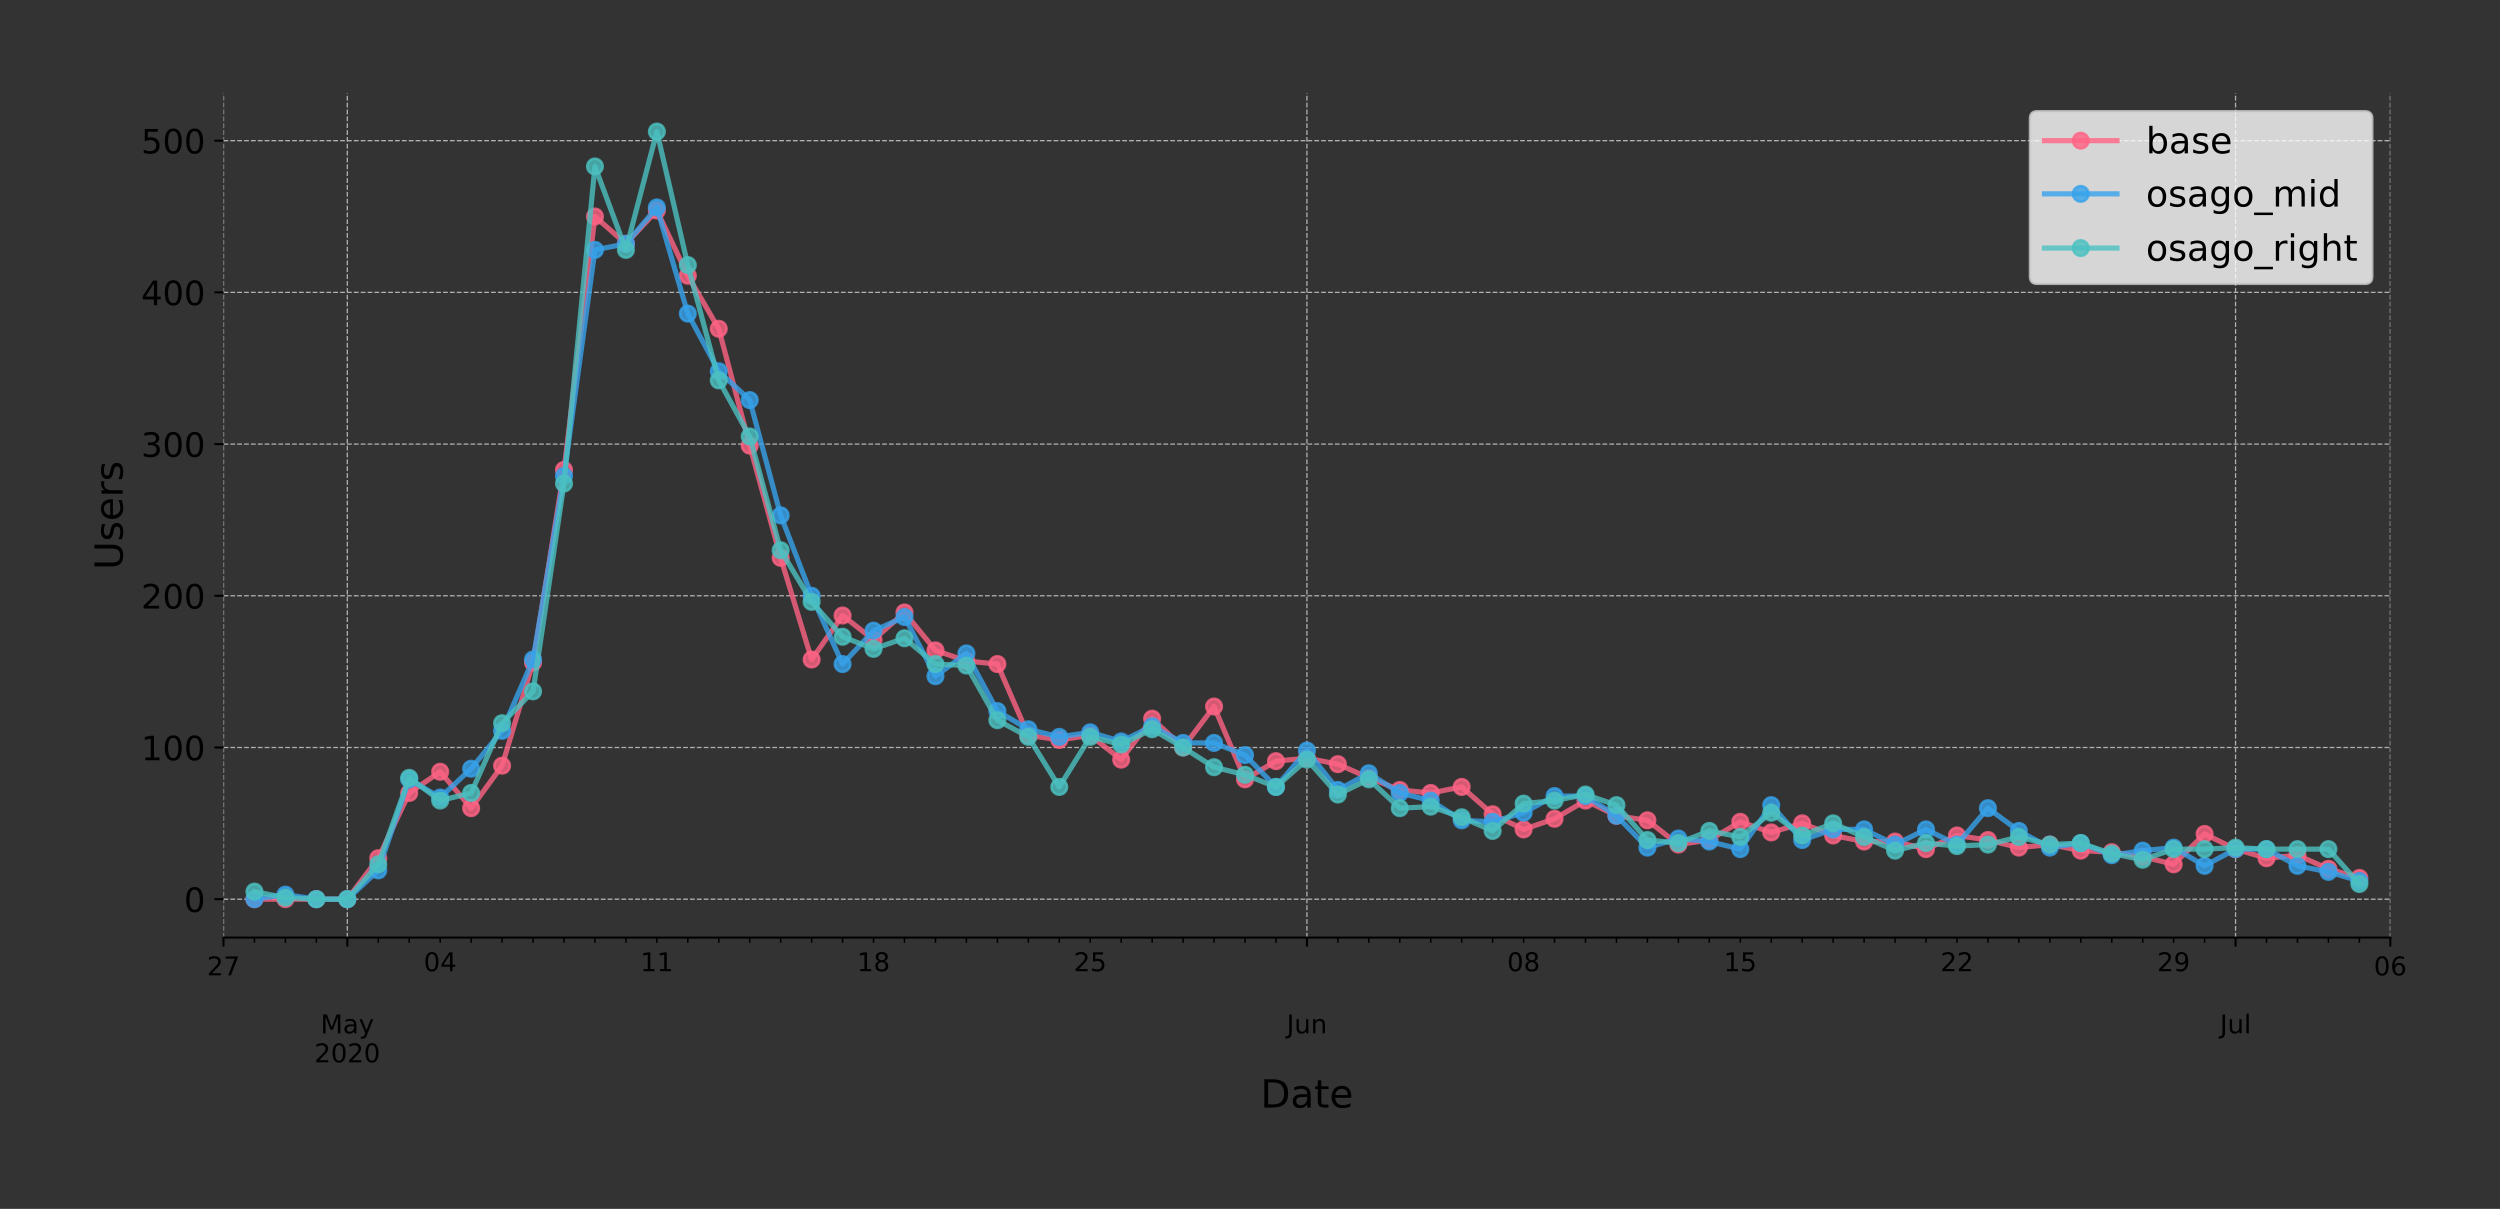 <?xml version="1.0" encoding="utf-8" standalone="no"?>
<!DOCTYPE svg PUBLIC "-//W3C//DTD SVG 1.1//EN"
  "http://www.w3.org/Graphics/SVG/1.1/DTD/svg11.dtd">
<!-- Created with matplotlib (https://matplotlib.org/) -->
<svg height="466.949pt" version="1.1" viewBox="0 0 965.693 466.949" width="965.693pt" xmlns="http://www.w3.org/2000/svg" xmlns:xlink="http://www.w3.org/1999/xlink">
 <rect x="0" y="0" width="965.693" height="466.949" fill="#333333" stroke="none"/>
 <defs>
  <style type="text/css">
*{stroke-linecap:butt;stroke-linejoin:round;}
  </style>
 </defs>
 <g id="figure_1">
  <g id="patch_1">
   <path d="M 0 466.949 
L 965.693 466.949 
L 965.693 0 
L 0 0 
z
" style="fill:none;"/>
  </g>
  <g id="axes_1">
   <g id="patch_2">
    <path d="M 86.331 362.16 
L 923.331 362.16 
L 923.331 36 
L 86.331 36 
z
" style="fill:none;"/>
   </g>
   <g id="matplotlib.axis_1">
    <g id="xtick_1">
     <g id="line2d_1">
      <path clip-path="url(#p56a515ffaf)" d="M 86.331 362.16 
L 86.331 36 
" style="fill:none;stroke:#b0b0b0;stroke-dasharray:1.85,0.8;stroke-dashoffset:0;stroke-width:0.5;"/>
     </g>
     <g id="line2d_2">
      <defs>
       <path d="M 0 0 
L 0 3.5 
" id="m8717fbfd38" style="stroke:#000000;stroke-width:0.8;"/>
      </defs>
      <g>
       <use style="stroke:#000000;stroke-width:0.8;" x="86.331" xlink:href="#m8717fbfd38" y="362.16"/>
      </g>
     </g>
     <g id="text_1">
      <!-- 27 -->
      <defs>
       <path d="M 19.188 8.297 
L 53.609 8.297 
L 53.609 0 
L 7.328 0 
L 7.328 8.297 
Q 12.938 14.109 22.625 23.891 
Q 32.328 33.688 34.812 36.531 
Q 39.547 41.844 41.422 45.531 
Q 43.312 49.219 43.312 52.781 
Q 43.312 58.594 39.234 62.25 
Q 35.156 65.922 28.609 65.922 
Q 23.969 65.922 18.812 64.312 
Q 13.672 62.703 7.812 59.422 
L 7.812 69.391 
Q 13.766 71.781 18.938 73 
Q 24.125 74.219 28.422 74.219 
Q 39.75 74.219 46.484 68.547 
Q 53.219 62.891 53.219 53.422 
Q 53.219 48.922 51.531 44.891 
Q 49.859 40.875 45.406 35.406 
Q 44.188 33.984 37.641 27.219 
Q 31.109 20.453 19.188 8.297 
z
" id="DejaVuSans-50"/>
       <path d="M 8.203 72.906 
L 55.078 72.906 
L 55.078 68.703 
L 28.609 0 
L 18.312 0 
L 43.219 64.594 
L 8.203 64.594 
z
" id="DejaVuSans-55"/>
      </defs>
      <g transform="translate(79.968 376.758)scale(0.1 -0.1)">
       <use xlink:href="#DejaVuSans-50"/>
       <use x="63.623" xlink:href="#DejaVuSans-55"/>
      </g>
     </g>
    </g>
    <g id="xtick_2">
     <g id="line2d_3">
      <path clip-path="url(#p56a515ffaf)" d="M 134.16 362.16 
L 134.16 36 
" style="fill:none;stroke:#b0b0b0;stroke-dasharray:1.85,0.8;stroke-dashoffset:0;stroke-width:0.5;"/>
     </g>
     <g id="line2d_4">
      <g>
       <use style="stroke:#000000;stroke-width:0.8;" x="134.16" xlink:href="#m8717fbfd38" y="362.16"/>
      </g>
     </g>
     <g id="text_2">
      <!--  -->
      <g transform="translate(134.16 376.758)scale(0.1 -0.1)"/>
      <!--  -->
      <g transform="translate(134.16 387.956)scale(0.1 -0.1)"/>
      <!-- May -->
      <defs>
       <path d="M 9.812 72.906 
L 24.516 72.906 
L 43.109 23.297 
L 61.812 72.906 
L 76.516 72.906 
L 76.516 0 
L 66.891 0 
L 66.891 64.016 
L 48.094 14.016 
L 38.188 14.016 
L 19.391 64.016 
L 19.391 0 
L 9.812 0 
z
" id="DejaVuSans-77"/>
       <path d="M 34.281 27.484 
Q 23.391 27.484 19.188 25 
Q 14.984 22.516 14.984 16.5 
Q 14.984 11.719 18.141 8.906 
Q 21.297 6.109 26.703 6.109 
Q 34.188 6.109 38.703 11.406 
Q 43.219 16.703 43.219 25.484 
L 43.219 27.484 
z
M 52.203 31.203 
L 52.203 0 
L 43.219 0 
L 43.219 8.297 
Q 40.141 3.328 35.547 0.953 
Q 30.953 -1.422 24.312 -1.422 
Q 15.922 -1.422 10.953 3.297 
Q 6 8.016 6 15.922 
Q 6 25.141 12.172 29.828 
Q 18.359 34.516 30.609 34.516 
L 43.219 34.516 
L 43.219 35.406 
Q 43.219 41.609 39.141 45 
Q 35.062 48.391 27.688 48.391 
Q 23 48.391 18.547 47.266 
Q 14.109 46.141 10.016 43.891 
L 10.016 52.203 
Q 14.938 54.109 19.578 55.047 
Q 24.219 56 28.609 56 
Q 40.484 56 46.344 49.844 
Q 52.203 43.703 52.203 31.203 
z
" id="DejaVuSans-97"/>
       <path d="M 32.172 -5.078 
Q 28.375 -14.844 24.75 -17.812 
Q 21.141 -20.797 15.094 -20.797 
L 7.906 -20.797 
L 7.906 -13.281 
L 13.188 -13.281 
Q 16.891 -13.281 18.938 -11.516 
Q 21 -9.766 23.484 -3.219 
L 25.094 0.875 
L 2.984 54.688 
L 12.5 54.688 
L 29.594 11.922 
L 46.688 54.688 
L 56.203 54.688 
z
" id="DejaVuSans-121"/>
      </defs>
      <g transform="translate(123.822 399.154)scale(0.1 -0.1)">
       <use xlink:href="#DejaVuSans-77"/>
       <use x="86.279" xlink:href="#DejaVuSans-97"/>
       <use x="147.559" xlink:href="#DejaVuSans-121"/>
      </g>
      <!-- 2020 -->
      <defs>
       <path d="M 31.781 66.406 
Q 24.172 66.406 20.328 58.906 
Q 16.5 51.422 16.5 36.375 
Q 16.5 21.391 20.328 13.891 
Q 24.172 6.391 31.781 6.391 
Q 39.453 6.391 43.281 13.891 
Q 47.125 21.391 47.125 36.375 
Q 47.125 51.422 43.281 58.906 
Q 39.453 66.406 31.781 66.406 
z
M 31.781 74.219 
Q 44.047 74.219 50.516 64.516 
Q 56.984 54.828 56.984 36.375 
Q 56.984 17.969 50.516 8.266 
Q 44.047 -1.422 31.781 -1.422 
Q 19.531 -1.422 13.062 8.266 
Q 6.594 17.969 6.594 36.375 
Q 6.594 54.828 13.062 64.516 
Q 19.531 74.219 31.781 74.219 
z
" id="DejaVuSans-48"/>
      </defs>
      <g transform="translate(121.435 410.352)scale(0.1 -0.1)">
       <use xlink:href="#DejaVuSans-50"/>
       <use x="63.623" xlink:href="#DejaVuSans-48"/>
       <use x="127.246" xlink:href="#DejaVuSans-50"/>
       <use x="190.869" xlink:href="#DejaVuSans-48"/>
      </g>
     </g>
    </g>
    <g id="xtick_3">
     <g id="line2d_5">
      <path clip-path="url(#p56a515ffaf)" d="M 504.831 362.16 
L 504.831 36 
" style="fill:none;stroke:#b0b0b0;stroke-dasharray:1.85,0.8;stroke-dashoffset:0;stroke-width:0.5;"/>
     </g>
     <g id="line2d_6">
      <g>
       <use style="stroke:#000000;stroke-width:0.8;" x="504.831" xlink:href="#m8717fbfd38" y="362.16"/>
      </g>
     </g>
     <g id="text_3">
      <!--  -->
      <g transform="translate(504.831 376.758)scale(0.1 -0.1)"/>
      <!--  -->
      <g transform="translate(504.831 387.956)scale(0.1 -0.1)"/>
      <!-- Jun -->
      <defs>
       <path d="M 9.812 72.906 
L 19.672 72.906 
L 19.672 5.078 
Q 19.672 -8.109 14.672 -14.062 
Q 9.672 -20.016 -1.422 -20.016 
L -5.172 -20.016 
L -5.172 -11.719 
L -2.094 -11.719 
Q 4.438 -11.719 7.125 -8.047 
Q 9.812 -4.391 9.812 5.078 
z
" id="DejaVuSans-74"/>
       <path d="M 8.5 21.578 
L 8.5 54.688 
L 17.484 54.688 
L 17.484 21.922 
Q 17.484 14.156 20.5 10.266 
Q 23.531 6.391 29.594 6.391 
Q 36.859 6.391 41.078 11.031 
Q 45.312 15.672 45.312 23.688 
L 45.312 54.688 
L 54.297 54.688 
L 54.297 0 
L 45.312 0 
L 45.312 8.406 
Q 42.047 3.422 37.719 1 
Q 33.406 -1.422 27.688 -1.422 
Q 18.266 -1.422 13.375 4.438 
Q 8.5 10.297 8.5 21.578 
z
M 31.109 56 
z
" id="DejaVuSans-117"/>
       <path d="M 54.891 33.016 
L 54.891 0 
L 45.906 0 
L 45.906 32.719 
Q 45.906 40.484 42.875 44.328 
Q 39.844 48.188 33.797 48.188 
Q 26.516 48.188 22.312 43.547 
Q 18.109 38.922 18.109 30.906 
L 18.109 0 
L 9.078 0 
L 9.078 54.688 
L 18.109 54.688 
L 18.109 46.188 
Q 21.344 51.125 25.703 53.562 
Q 30.078 56 35.797 56 
Q 45.219 56 50.047 50.172 
Q 54.891 44.344 54.891 33.016 
z
" id="DejaVuSans-110"/>
      </defs>
      <g transform="translate(497.018 399.154)scale(0.1 -0.1)">
       <use xlink:href="#DejaVuSans-74"/>
       <use x="29.492" xlink:href="#DejaVuSans-117"/>
       <use x="92.871" xlink:href="#DejaVuSans-110"/>
      </g>
     </g>
    </g>
    <g id="xtick_4">
     <g id="line2d_7">
      <path clip-path="url(#p56a515ffaf)" d="M 863.545 362.16 
L 863.545 36 
" style="fill:none;stroke:#b0b0b0;stroke-dasharray:1.85,0.8;stroke-dashoffset:0;stroke-width:0.5;"/>
     </g>
     <g id="line2d_8">
      <g>
       <use style="stroke:#000000;stroke-width:0.8;" x="863.545" xlink:href="#m8717fbfd38" y="362.16"/>
      </g>
     </g>
     <g id="text_4">
      <!--  -->
      <g transform="translate(863.545 376.758)scale(0.1 -0.1)"/>
      <!--  -->
      <g transform="translate(863.545 387.956)scale(0.1 -0.1)"/>
      <!-- Jul -->
      <defs>
       <path d="M 9.422 75.984 
L 18.406 75.984 
L 18.406 0 
L 9.422 0 
z
" id="DejaVuSans-108"/>
      </defs>
      <g transform="translate(857.512 399.154)scale(0.1 -0.1)">
       <use xlink:href="#DejaVuSans-74"/>
       <use x="29.492" xlink:href="#DejaVuSans-117"/>
       <use x="92.871" xlink:href="#DejaVuSans-108"/>
      </g>
     </g>
    </g>
    <g id="xtick_5">
     <g id="line2d_9">
      <path clip-path="url(#p56a515ffaf)" d="M 923.331 362.16 
L 923.331 36 
" style="fill:none;stroke:#b0b0b0;stroke-dasharray:1.85,0.8;stroke-dashoffset:0;stroke-width:0.5;"/>
     </g>
     <g id="line2d_10">
      <g>
       <use style="stroke:#000000;stroke-width:0.8;" x="923.331" xlink:href="#m8717fbfd38" y="362.16"/>
      </g>
     </g>
     <g id="text_5">
      <!-- 06 -->
      <defs>
       <path d="M 33.016 40.375 
Q 26.375 40.375 22.484 35.828 
Q 18.609 31.297 18.609 23.391 
Q 18.609 15.531 22.484 10.953 
Q 26.375 6.391 33.016 6.391 
Q 39.656 6.391 43.531 10.953 
Q 47.406 15.531 47.406 23.391 
Q 47.406 31.297 43.531 35.828 
Q 39.656 40.375 33.016 40.375 
z
M 52.594 71.297 
L 52.594 62.312 
Q 48.875 64.062 45.094 64.984 
Q 41.312 65.922 37.594 65.922 
Q 27.828 65.922 22.672 59.328 
Q 17.531 52.734 16.797 39.406 
Q 19.672 43.656 24.016 45.922 
Q 28.375 48.188 33.594 48.188 
Q 44.578 48.188 50.953 41.516 
Q 57.328 34.859 57.328 23.391 
Q 57.328 12.156 50.688 5.359 
Q 44.047 -1.422 33.016 -1.422 
Q 20.359 -1.422 13.672 8.266 
Q 6.984 17.969 6.984 36.375 
Q 6.984 53.656 15.188 63.938 
Q 23.391 74.219 37.203 74.219 
Q 40.922 74.219 44.703 73.484 
Q 48.484 72.75 52.594 71.297 
z
" id="DejaVuSans-54"/>
      </defs>
      <g transform="translate(916.968 376.758)scale(0.1 -0.1)">
       <use xlink:href="#DejaVuSans-48"/>
       <use x="63.623" xlink:href="#DejaVuSans-54"/>
      </g>
     </g>
    </g>
    <g id="xtick_6">
     <g id="line2d_11">
      <defs>
       <path d="M 0 0 
L 0 2 
" id="mbcec3fc392" style="stroke:#000000;stroke-width:0.6;"/>
      </defs>
      <g>
       <use style="stroke:#000000;stroke-width:0.6;" x="98.288" xlink:href="#mbcec3fc392" y="362.16"/>
      </g>
     </g>
    </g>
    <g id="xtick_7">
     <g id="line2d_12">
      <g>
       <use style="stroke:#000000;stroke-width:0.6;" x="110.245" xlink:href="#mbcec3fc392" y="362.16"/>
      </g>
     </g>
    </g>
    <g id="xtick_8">
     <g id="line2d_13">
      <g>
       <use style="stroke:#000000;stroke-width:0.6;" x="122.202" xlink:href="#mbcec3fc392" y="362.16"/>
      </g>
     </g>
    </g>
    <g id="xtick_9">
     <g id="line2d_14">
      <g>
       <use style="stroke:#000000;stroke-width:0.6;" x="146.117" xlink:href="#mbcec3fc392" y="362.16"/>
      </g>
     </g>
    </g>
    <g id="xtick_10">
     <g id="line2d_15">
      <g>
       <use style="stroke:#000000;stroke-width:0.6;" x="158.074" xlink:href="#mbcec3fc392" y="362.16"/>
      </g>
     </g>
    </g>
    <g id="xtick_11">
     <g id="line2d_16">
      <g>
       <use style="stroke:#000000;stroke-width:0.6;" x="170.031" xlink:href="#mbcec3fc392" y="362.16"/>
      </g>
     </g>
     <g id="text_6">
      <!-- 04 -->
      <defs>
       <path d="M 37.797 64.312 
L 12.891 25.391 
L 37.797 25.391 
z
M 35.203 72.906 
L 47.609 72.906 
L 47.609 25.391 
L 58.016 25.391 
L 58.016 17.188 
L 47.609 17.188 
L 47.609 0 
L 37.797 0 
L 37.797 17.188 
L 4.891 17.188 
L 4.891 26.703 
z
" id="DejaVuSans-52"/>
      </defs>
      <g transform="translate(163.668 375.158)scale(0.1 -0.1)">
       <use xlink:href="#DejaVuSans-48"/>
       <use x="63.623" xlink:href="#DejaVuSans-52"/>
      </g>
     </g>
    </g>
    <g id="xtick_12">
     <g id="line2d_17">
      <g>
       <use style="stroke:#000000;stroke-width:0.6;" x="181.988" xlink:href="#mbcec3fc392" y="362.16"/>
      </g>
     </g>
    </g>
    <g id="xtick_13">
     <g id="line2d_18">
      <g>
       <use style="stroke:#000000;stroke-width:0.6;" x="193.945" xlink:href="#mbcec3fc392" y="362.16"/>
      </g>
     </g>
    </g>
    <g id="xtick_14">
     <g id="line2d_19">
      <g>
       <use style="stroke:#000000;stroke-width:0.6;" x="205.902" xlink:href="#mbcec3fc392" y="362.16"/>
      </g>
     </g>
    </g>
    <g id="xtick_15">
     <g id="line2d_20">
      <g>
       <use style="stroke:#000000;stroke-width:0.6;" x="217.86" xlink:href="#mbcec3fc392" y="362.16"/>
      </g>
     </g>
    </g>
    <g id="xtick_16">
     <g id="line2d_21">
      <g>
       <use style="stroke:#000000;stroke-width:0.6;" x="229.817" xlink:href="#mbcec3fc392" y="362.16"/>
      </g>
     </g>
    </g>
    <g id="xtick_17">
     <g id="line2d_22">
      <g>
       <use style="stroke:#000000;stroke-width:0.6;" x="241.774" xlink:href="#mbcec3fc392" y="362.16"/>
      </g>
     </g>
    </g>
    <g id="xtick_18">
     <g id="line2d_23">
      <g>
       <use style="stroke:#000000;stroke-width:0.6;" x="253.731" xlink:href="#mbcec3fc392" y="362.16"/>
      </g>
     </g>
     <g id="text_7">
      <!-- 11 -->
      <defs>
       <path d="M 12.406 8.297 
L 28.516 8.297 
L 28.516 63.922 
L 10.984 60.406 
L 10.984 69.391 
L 28.422 72.906 
L 38.281 72.906 
L 38.281 8.297 
L 54.391 8.297 
L 54.391 0 
L 12.406 0 
z
" id="DejaVuSans-49"/>
      </defs>
      <g transform="translate(247.368 375.158)scale(0.1 -0.1)">
       <use xlink:href="#DejaVuSans-49"/>
       <use x="63.623" xlink:href="#DejaVuSans-49"/>
      </g>
     </g>
    </g>
    <g id="xtick_19">
     <g id="line2d_24">
      <g>
       <use style="stroke:#000000;stroke-width:0.6;" x="265.688" xlink:href="#mbcec3fc392" y="362.16"/>
      </g>
     </g>
    </g>
    <g id="xtick_20">
     <g id="line2d_25">
      <g>
       <use style="stroke:#000000;stroke-width:0.6;" x="277.645" xlink:href="#mbcec3fc392" y="362.16"/>
      </g>
     </g>
    </g>
    <g id="xtick_21">
     <g id="line2d_26">
      <g>
       <use style="stroke:#000000;stroke-width:0.6;" x="289.602" xlink:href="#mbcec3fc392" y="362.16"/>
      </g>
     </g>
    </g>
    <g id="xtick_22">
     <g id="line2d_27">
      <g>
       <use style="stroke:#000000;stroke-width:0.6;" x="301.56" xlink:href="#mbcec3fc392" y="362.16"/>
      </g>
     </g>
    </g>
    <g id="xtick_23">
     <g id="line2d_28">
      <g>
       <use style="stroke:#000000;stroke-width:0.6;" x="313.517" xlink:href="#mbcec3fc392" y="362.16"/>
      </g>
     </g>
    </g>
    <g id="xtick_24">
     <g id="line2d_29">
      <g>
       <use style="stroke:#000000;stroke-width:0.6;" x="325.474" xlink:href="#mbcec3fc392" y="362.16"/>
      </g>
     </g>
    </g>
    <g id="xtick_25">
     <g id="line2d_30">
      <g>
       <use style="stroke:#000000;stroke-width:0.6;" x="337.431" xlink:href="#mbcec3fc392" y="362.16"/>
      </g>
     </g>
     <g id="text_8">
      <!-- 18 -->
      <defs>
       <path d="M 31.781 34.625 
Q 24.75 34.625 20.719 30.859 
Q 16.703 27.094 16.703 20.516 
Q 16.703 13.922 20.719 10.156 
Q 24.75 6.391 31.781 6.391 
Q 38.812 6.391 42.859 10.172 
Q 46.922 13.969 46.922 20.516 
Q 46.922 27.094 42.891 30.859 
Q 38.875 34.625 31.781 34.625 
z
M 21.922 38.812 
Q 15.578 40.375 12.031 44.719 
Q 8.5 49.078 8.5 55.328 
Q 8.5 64.062 14.719 69.141 
Q 20.953 74.219 31.781 74.219 
Q 42.672 74.219 48.875 69.141 
Q 55.078 64.062 55.078 55.328 
Q 55.078 49.078 51.531 44.719 
Q 48 40.375 41.703 38.812 
Q 48.828 37.156 52.797 32.312 
Q 56.781 27.484 56.781 20.516 
Q 56.781 9.906 50.312 4.234 
Q 43.844 -1.422 31.781 -1.422 
Q 19.734 -1.422 13.25 4.234 
Q 6.781 9.906 6.781 20.516 
Q 6.781 27.484 10.781 32.312 
Q 14.797 37.156 21.922 38.812 
z
M 18.312 54.391 
Q 18.312 48.734 21.844 45.562 
Q 25.391 42.391 31.781 42.391 
Q 38.141 42.391 41.719 45.562 
Q 45.312 48.734 45.312 54.391 
Q 45.312 60.062 41.719 63.234 
Q 38.141 66.406 31.781 66.406 
Q 25.391 66.406 21.844 63.234 
Q 18.312 60.062 18.312 54.391 
z
" id="DejaVuSans-56"/>
      </defs>
      <g transform="translate(331.068 375.158)scale(0.1 -0.1)">
       <use xlink:href="#DejaVuSans-49"/>
       <use x="63.623" xlink:href="#DejaVuSans-56"/>
      </g>
     </g>
    </g>
    <g id="xtick_26">
     <g id="line2d_31">
      <g>
       <use style="stroke:#000000;stroke-width:0.6;" x="349.388" xlink:href="#mbcec3fc392" y="362.16"/>
      </g>
     </g>
    </g>
    <g id="xtick_27">
     <g id="line2d_32">
      <g>
       <use style="stroke:#000000;stroke-width:0.6;" x="361.345" xlink:href="#mbcec3fc392" y="362.16"/>
      </g>
     </g>
    </g>
    <g id="xtick_28">
     <g id="line2d_33">
      <g>
       <use style="stroke:#000000;stroke-width:0.6;" x="373.302" xlink:href="#mbcec3fc392" y="362.16"/>
      </g>
     </g>
    </g>
    <g id="xtick_29">
     <g id="line2d_34">
      <g>
       <use style="stroke:#000000;stroke-width:0.6;" x="385.26" xlink:href="#mbcec3fc392" y="362.16"/>
      </g>
     </g>
    </g>
    <g id="xtick_30">
     <g id="line2d_35">
      <g>
       <use style="stroke:#000000;stroke-width:0.6;" x="397.217" xlink:href="#mbcec3fc392" y="362.16"/>
      </g>
     </g>
    </g>
    <g id="xtick_31">
     <g id="line2d_36">
      <g>
       <use style="stroke:#000000;stroke-width:0.6;" x="409.174" xlink:href="#mbcec3fc392" y="362.16"/>
      </g>
     </g>
    </g>
    <g id="xtick_32">
     <g id="line2d_37">
      <g>
       <use style="stroke:#000000;stroke-width:0.6;" x="421.131" xlink:href="#mbcec3fc392" y="362.16"/>
      </g>
     </g>
     <g id="text_9">
      <!-- 25 -->
      <defs>
       <path d="M 10.797 72.906 
L 49.516 72.906 
L 49.516 64.594 
L 19.828 64.594 
L 19.828 46.734 
Q 21.969 47.469 24.109 47.828 
Q 26.266 48.188 28.422 48.188 
Q 40.625 48.188 47.75 41.5 
Q 54.891 34.812 54.891 23.391 
Q 54.891 11.625 47.562 5.094 
Q 40.234 -1.422 26.906 -1.422 
Q 22.312 -1.422 17.547 -0.641 
Q 12.797 0.141 7.719 1.703 
L 7.719 11.625 
Q 12.109 9.234 16.797 8.062 
Q 21.484 6.891 26.703 6.891 
Q 35.156 6.891 40.078 11.328 
Q 45.016 15.766 45.016 23.391 
Q 45.016 31 40.078 35.438 
Q 35.156 39.891 26.703 39.891 
Q 22.75 39.891 18.812 39.016 
Q 14.891 38.141 10.797 36.281 
z
" id="DejaVuSans-53"/>
      </defs>
      <g transform="translate(414.768 375.158)scale(0.1 -0.1)">
       <use xlink:href="#DejaVuSans-50"/>
       <use x="63.623" xlink:href="#DejaVuSans-53"/>
      </g>
     </g>
    </g>
    <g id="xtick_33">
     <g id="line2d_38">
      <g>
       <use style="stroke:#000000;stroke-width:0.6;" x="433.088" xlink:href="#mbcec3fc392" y="362.16"/>
      </g>
     </g>
    </g>
    <g id="xtick_34">
     <g id="line2d_39">
      <g>
       <use style="stroke:#000000;stroke-width:0.6;" x="445.045" xlink:href="#mbcec3fc392" y="362.16"/>
      </g>
     </g>
    </g>
    <g id="xtick_35">
     <g id="line2d_40">
      <g>
       <use style="stroke:#000000;stroke-width:0.6;" x="457.002" xlink:href="#mbcec3fc392" y="362.16"/>
      </g>
     </g>
    </g>
    <g id="xtick_36">
     <g id="line2d_41">
      <g>
       <use style="stroke:#000000;stroke-width:0.6;" x="468.96" xlink:href="#mbcec3fc392" y="362.16"/>
      </g>
     </g>
    </g>
    <g id="xtick_37">
     <g id="line2d_42">
      <g>
       <use style="stroke:#000000;stroke-width:0.6;" x="480.917" xlink:href="#mbcec3fc392" y="362.16"/>
      </g>
     </g>
    </g>
    <g id="xtick_38">
     <g id="line2d_43">
      <g>
       <use style="stroke:#000000;stroke-width:0.6;" x="492.874" xlink:href="#mbcec3fc392" y="362.16"/>
      </g>
     </g>
    </g>
    <g id="xtick_39">
     <g id="line2d_44">
      <g>
       <use style="stroke:#000000;stroke-width:0.6;" x="516.788" xlink:href="#mbcec3fc392" y="362.16"/>
      </g>
     </g>
    </g>
    <g id="xtick_40">
     <g id="line2d_45">
      <g>
       <use style="stroke:#000000;stroke-width:0.6;" x="528.745" xlink:href="#mbcec3fc392" y="362.16"/>
      </g>
     </g>
    </g>
    <g id="xtick_41">
     <g id="line2d_46">
      <g>
       <use style="stroke:#000000;stroke-width:0.6;" x="540.702" xlink:href="#mbcec3fc392" y="362.16"/>
      </g>
     </g>
    </g>
    <g id="xtick_42">
     <g id="line2d_47">
      <g>
       <use style="stroke:#000000;stroke-width:0.6;" x="552.66" xlink:href="#mbcec3fc392" y="362.16"/>
      </g>
     </g>
    </g>
    <g id="xtick_43">
     <g id="line2d_48">
      <g>
       <use style="stroke:#000000;stroke-width:0.6;" x="564.617" xlink:href="#mbcec3fc392" y="362.16"/>
      </g>
     </g>
    </g>
    <g id="xtick_44">
     <g id="line2d_49">
      <g>
       <use style="stroke:#000000;stroke-width:0.6;" x="576.574" xlink:href="#mbcec3fc392" y="362.16"/>
      </g>
     </g>
    </g>
    <g id="xtick_45">
     <g id="line2d_50">
      <g>
       <use style="stroke:#000000;stroke-width:0.6;" x="588.531" xlink:href="#mbcec3fc392" y="362.16"/>
      </g>
     </g>
     <g id="text_10">
      <!-- 08 -->
      <g transform="translate(582.168 375.158)scale(0.1 -0.1)">
       <use xlink:href="#DejaVuSans-48"/>
       <use x="63.623" xlink:href="#DejaVuSans-56"/>
      </g>
     </g>
    </g>
    <g id="xtick_46">
     <g id="line2d_51">
      <g>
       <use style="stroke:#000000;stroke-width:0.6;" x="600.488" xlink:href="#mbcec3fc392" y="362.16"/>
      </g>
     </g>
    </g>
    <g id="xtick_47">
     <g id="line2d_52">
      <g>
       <use style="stroke:#000000;stroke-width:0.6;" x="612.445" xlink:href="#mbcec3fc392" y="362.16"/>
      </g>
     </g>
    </g>
    <g id="xtick_48">
     <g id="line2d_53">
      <g>
       <use style="stroke:#000000;stroke-width:0.6;" x="624.402" xlink:href="#mbcec3fc392" y="362.16"/>
      </g>
     </g>
    </g>
    <g id="xtick_49">
     <g id="line2d_54">
      <g>
       <use style="stroke:#000000;stroke-width:0.6;" x="636.36" xlink:href="#mbcec3fc392" y="362.16"/>
      </g>
     </g>
    </g>
    <g id="xtick_50">
     <g id="line2d_55">
      <g>
       <use style="stroke:#000000;stroke-width:0.6;" x="648.317" xlink:href="#mbcec3fc392" y="362.16"/>
      </g>
     </g>
    </g>
    <g id="xtick_51">
     <g id="line2d_56">
      <g>
       <use style="stroke:#000000;stroke-width:0.6;" x="660.274" xlink:href="#mbcec3fc392" y="362.16"/>
      </g>
     </g>
    </g>
    <g id="xtick_52">
     <g id="line2d_57">
      <g>
       <use style="stroke:#000000;stroke-width:0.6;" x="672.231" xlink:href="#mbcec3fc392" y="362.16"/>
      </g>
     </g>
     <g id="text_11">
      <!-- 15 -->
      <g transform="translate(665.868 375.158)scale(0.1 -0.1)">
       <use xlink:href="#DejaVuSans-49"/>
       <use x="63.623" xlink:href="#DejaVuSans-53"/>
      </g>
     </g>
    </g>
    <g id="xtick_53">
     <g id="line2d_58">
      <g>
       <use style="stroke:#000000;stroke-width:0.6;" x="684.188" xlink:href="#mbcec3fc392" y="362.16"/>
      </g>
     </g>
    </g>
    <g id="xtick_54">
     <g id="line2d_59">
      <g>
       <use style="stroke:#000000;stroke-width:0.6;" x="696.145" xlink:href="#mbcec3fc392" y="362.16"/>
      </g>
     </g>
    </g>
    <g id="xtick_55">
     <g id="line2d_60">
      <g>
       <use style="stroke:#000000;stroke-width:0.6;" x="708.102" xlink:href="#mbcec3fc392" y="362.16"/>
      </g>
     </g>
    </g>
    <g id="xtick_56">
     <g id="line2d_61">
      <g>
       <use style="stroke:#000000;stroke-width:0.6;" x="720.06" xlink:href="#mbcec3fc392" y="362.16"/>
      </g>
     </g>
    </g>
    <g id="xtick_57">
     <g id="line2d_62">
      <g>
       <use style="stroke:#000000;stroke-width:0.6;" x="732.017" xlink:href="#mbcec3fc392" y="362.16"/>
      </g>
     </g>
    </g>
    <g id="xtick_58">
     <g id="line2d_63">
      <g>
       <use style="stroke:#000000;stroke-width:0.6;" x="743.974" xlink:href="#mbcec3fc392" y="362.16"/>
      </g>
     </g>
    </g>
    <g id="xtick_59">
     <g id="line2d_64">
      <g>
       <use style="stroke:#000000;stroke-width:0.6;" x="755.931" xlink:href="#mbcec3fc392" y="362.16"/>
      </g>
     </g>
     <g id="text_12">
      <!-- 22 -->
      <g transform="translate(749.568 375.158)scale(0.1 -0.1)">
       <use xlink:href="#DejaVuSans-50"/>
       <use x="63.623" xlink:href="#DejaVuSans-50"/>
      </g>
     </g>
    </g>
    <g id="xtick_60">
     <g id="line2d_65">
      <g>
       <use style="stroke:#000000;stroke-width:0.6;" x="767.888" xlink:href="#mbcec3fc392" y="362.16"/>
      </g>
     </g>
    </g>
    <g id="xtick_61">
     <g id="line2d_66">
      <g>
       <use style="stroke:#000000;stroke-width:0.6;" x="779.845" xlink:href="#mbcec3fc392" y="362.16"/>
      </g>
     </g>
    </g>
    <g id="xtick_62">
     <g id="line2d_67">
      <g>
       <use style="stroke:#000000;stroke-width:0.6;" x="791.802" xlink:href="#mbcec3fc392" y="362.16"/>
      </g>
     </g>
    </g>
    <g id="xtick_63">
     <g id="line2d_68">
      <g>
       <use style="stroke:#000000;stroke-width:0.6;" x="803.76" xlink:href="#mbcec3fc392" y="362.16"/>
      </g>
     </g>
    </g>
    <g id="xtick_64">
     <g id="line2d_69">
      <g>
       <use style="stroke:#000000;stroke-width:0.6;" x="815.717" xlink:href="#mbcec3fc392" y="362.16"/>
      </g>
     </g>
    </g>
    <g id="xtick_65">
     <g id="line2d_70">
      <g>
       <use style="stroke:#000000;stroke-width:0.6;" x="827.674" xlink:href="#mbcec3fc392" y="362.16"/>
      </g>
     </g>
    </g>
    <g id="xtick_66">
     <g id="line2d_71">
      <g>
       <use style="stroke:#000000;stroke-width:0.6;" x="839.631" xlink:href="#mbcec3fc392" y="362.16"/>
      </g>
     </g>
     <g id="text_13">
      <!-- 29 -->
      <defs>
       <path d="M 10.984 1.516 
L 10.984 10.5 
Q 14.703 8.734 18.5 7.812 
Q 22.312 6.891 25.984 6.891 
Q 35.75 6.891 40.891 13.453 
Q 46.047 20.016 46.781 33.406 
Q 43.953 29.203 39.594 26.953 
Q 35.25 24.703 29.984 24.703 
Q 19.047 24.703 12.672 31.312 
Q 6.297 37.938 6.297 49.422 
Q 6.297 60.641 12.938 67.422 
Q 19.578 74.219 30.609 74.219 
Q 43.266 74.219 49.922 64.516 
Q 56.594 54.828 56.594 36.375 
Q 56.594 19.141 48.406 8.859 
Q 40.234 -1.422 26.422 -1.422 
Q 22.703 -1.422 18.891 -0.688 
Q 15.094 0.047 10.984 1.516 
z
M 30.609 32.422 
Q 37.25 32.422 41.125 36.953 
Q 45.016 41.5 45.016 49.422 
Q 45.016 57.281 41.125 61.844 
Q 37.25 66.406 30.609 66.406 
Q 23.969 66.406 20.094 61.844 
Q 16.219 57.281 16.219 49.422 
Q 16.219 41.5 20.094 36.953 
Q 23.969 32.422 30.609 32.422 
z
" id="DejaVuSans-57"/>
      </defs>
      <g transform="translate(833.268 375.158)scale(0.1 -0.1)">
       <use xlink:href="#DejaVuSans-50"/>
       <use x="63.623" xlink:href="#DejaVuSans-57"/>
      </g>
     </g>
    </g>
    <g id="xtick_67">
     <g id="line2d_72">
      <g>
       <use style="stroke:#000000;stroke-width:0.6;" x="851.588" xlink:href="#mbcec3fc392" y="362.16"/>
      </g>
     </g>
    </g>
    <g id="xtick_68">
     <g id="line2d_73">
      <g>
       <use style="stroke:#000000;stroke-width:0.6;" x="875.502" xlink:href="#mbcec3fc392" y="362.16"/>
      </g>
     </g>
    </g>
    <g id="xtick_69">
     <g id="line2d_74">
      <g>
       <use style="stroke:#000000;stroke-width:0.6;" x="887.46" xlink:href="#mbcec3fc392" y="362.16"/>
      </g>
     </g>
    </g>
    <g id="xtick_70">
     <g id="line2d_75">
      <g>
       <use style="stroke:#000000;stroke-width:0.6;" x="899.417" xlink:href="#mbcec3fc392" y="362.16"/>
      </g>
     </g>
    </g>
    <g id="xtick_71">
     <g id="line2d_76">
      <g>
       <use style="stroke:#000000;stroke-width:0.6;" x="911.374" xlink:href="#mbcec3fc392" y="362.16"/>
      </g>
     </g>
    </g>
    <g id="text_14">
     <!-- Date -->
     <defs>
      <path d="M 19.672 64.797 
L 19.672 8.109 
L 31.594 8.109 
Q 46.688 8.109 53.688 14.938 
Q 60.688 21.781 60.688 36.531 
Q 60.688 51.172 53.688 57.984 
Q 46.688 64.797 31.594 64.797 
z
M 9.812 72.906 
L 30.078 72.906 
Q 51.266 72.906 61.172 64.094 
Q 71.094 55.281 71.094 36.531 
Q 71.094 17.672 61.125 8.828 
Q 51.172 0 30.078 0 
L 9.812 0 
z
" id="DejaVuSans-68"/>
      <path d="M 18.312 70.219 
L 18.312 54.688 
L 36.812 54.688 
L 36.812 47.703 
L 18.312 47.703 
L 18.312 18.016 
Q 18.312 11.328 20.141 9.422 
Q 21.969 7.516 27.594 7.516 
L 36.812 7.516 
L 36.812 0 
L 27.594 0 
Q 17.188 0 13.234 3.875 
Q 9.281 7.766 9.281 18.016 
L 9.281 47.703 
L 2.688 47.703 
L 2.688 54.688 
L 9.281 54.688 
L 9.281 70.219 
z
" id="DejaVuSans-116"/>
      <path d="M 56.203 29.594 
L 56.203 25.203 
L 14.891 25.203 
Q 15.484 15.922 20.484 11.062 
Q 25.484 6.203 34.422 6.203 
Q 39.594 6.203 44.453 7.469 
Q 49.312 8.734 54.109 11.281 
L 54.109 2.781 
Q 49.266 0.734 44.188 -0.344 
Q 39.109 -1.422 33.891 -1.422 
Q 20.797 -1.422 13.156 6.188 
Q 5.516 13.812 5.516 26.812 
Q 5.516 40.234 12.766 48.109 
Q 20.016 56 32.328 56 
Q 43.359 56 49.781 48.891 
Q 56.203 41.797 56.203 29.594 
z
M 47.219 32.234 
Q 47.125 39.594 43.094 43.984 
Q 39.062 48.391 32.422 48.391 
Q 24.906 48.391 20.391 44.141 
Q 15.875 39.891 15.188 32.172 
z
" id="DejaVuSans-101"/>
     </defs>
     <g transform="translate(486.905 427.829)scale(0.15 -0.15)">
      <use xlink:href="#DejaVuSans-68"/>
      <use x="77.002" xlink:href="#DejaVuSans-97"/>
      <use x="138.281" xlink:href="#DejaVuSans-116"/>
      <use x="177.49" xlink:href="#DejaVuSans-101"/>
     </g>
    </g>
   </g>
   <g id="matplotlib.axis_2">
    <g id="ytick_1">
     <g id="line2d_77">
      <path clip-path="url(#p56a515ffaf)" d="M 86.331 347.335 
L 923.331 347.335 
" style="fill:none;stroke:#b0b0b0;stroke-dasharray:1.85,0.8;stroke-dashoffset:0;stroke-width:0.5;"/>
     </g>
     <g id="line2d_78">
      <defs>
       <path d="M 0 0 
L -3.5 0 
" id="m733aafddab" style="stroke:#000000;stroke-width:0.8;"/>
      </defs>
      <g>
       <use style="stroke:#000000;stroke-width:0.8;" x="86.331" xlink:href="#m733aafddab" y="347.335"/>
      </g>
     </g>
     <g id="text_15">
      <!-- 0 -->
      <g transform="translate(71.06 352.274)scale(0.13 -0.13)">
       <use xlink:href="#DejaVuSans-48"/>
      </g>
     </g>
    </g>
    <g id="ytick_2">
     <g id="line2d_79">
      <path clip-path="url(#p56a515ffaf)" d="M 86.331 288.736 
L 923.331 288.736 
" style="fill:none;stroke:#b0b0b0;stroke-dasharray:1.85,0.8;stroke-dashoffset:0;stroke-width:0.5;"/>
     </g>
     <g id="line2d_80">
      <g>
       <use style="stroke:#000000;stroke-width:0.8;" x="86.331" xlink:href="#m733aafddab" y="288.736"/>
      </g>
     </g>
     <g id="text_16">
      <!-- 100 -->
      <g transform="translate(54.517 293.675)scale(0.13 -0.13)">
       <use xlink:href="#DejaVuSans-49"/>
       <use x="63.623" xlink:href="#DejaVuSans-48"/>
       <use x="127.246" xlink:href="#DejaVuSans-48"/>
      </g>
     </g>
    </g>
    <g id="ytick_3">
     <g id="line2d_81">
      <path clip-path="url(#p56a515ffaf)" d="M 86.331 230.137 
L 923.331 230.137 
" style="fill:none;stroke:#b0b0b0;stroke-dasharray:1.85,0.8;stroke-dashoffset:0;stroke-width:0.5;"/>
     </g>
     <g id="line2d_82">
      <g>
       <use style="stroke:#000000;stroke-width:0.8;" x="86.331" xlink:href="#m733aafddab" y="230.137"/>
      </g>
     </g>
     <g id="text_17">
      <!-- 200 -->
      <g transform="translate(54.517 235.076)scale(0.13 -0.13)">
       <use xlink:href="#DejaVuSans-50"/>
       <use x="63.623" xlink:href="#DejaVuSans-48"/>
       <use x="127.246" xlink:href="#DejaVuSans-48"/>
      </g>
     </g>
    </g>
    <g id="ytick_4">
     <g id="line2d_83">
      <path clip-path="url(#p56a515ffaf)" d="M 86.331 171.539 
L 923.331 171.539 
" style="fill:none;stroke:#b0b0b0;stroke-dasharray:1.85,0.8;stroke-dashoffset:0;stroke-width:0.5;"/>
     </g>
     <g id="line2d_84">
      <g>
       <use style="stroke:#000000;stroke-width:0.8;" x="86.331" xlink:href="#m733aafddab" y="171.539"/>
      </g>
     </g>
     <g id="text_18">
      <!-- 300 -->
      <defs>
       <path d="M 40.578 39.312 
Q 47.656 37.797 51.625 33 
Q 55.609 28.219 55.609 21.188 
Q 55.609 10.406 48.188 4.484 
Q 40.766 -1.422 27.094 -1.422 
Q 22.516 -1.422 17.656 -0.516 
Q 12.797 0.391 7.625 2.203 
L 7.625 11.719 
Q 11.719 9.328 16.594 8.109 
Q 21.484 6.891 26.812 6.891 
Q 36.078 6.891 40.938 10.547 
Q 45.797 14.203 45.797 21.188 
Q 45.797 27.641 41.281 31.266 
Q 36.766 34.906 28.719 34.906 
L 20.219 34.906 
L 20.219 43.016 
L 29.109 43.016 
Q 36.375 43.016 40.234 45.922 
Q 44.094 48.828 44.094 54.297 
Q 44.094 59.906 40.109 62.906 
Q 36.141 65.922 28.719 65.922 
Q 24.656 65.922 20.016 65.031 
Q 15.375 64.156 9.812 62.312 
L 9.812 71.094 
Q 15.438 72.656 20.344 73.438 
Q 25.25 74.219 29.594 74.219 
Q 40.828 74.219 47.359 69.109 
Q 53.906 64.016 53.906 55.328 
Q 53.906 49.266 50.438 45.094 
Q 46.969 40.922 40.578 39.312 
z
" id="DejaVuSans-51"/>
      </defs>
      <g transform="translate(54.517 176.478)scale(0.13 -0.13)">
       <use xlink:href="#DejaVuSans-51"/>
       <use x="63.623" xlink:href="#DejaVuSans-48"/>
       <use x="127.246" xlink:href="#DejaVuSans-48"/>
      </g>
     </g>
    </g>
    <g id="ytick_5">
     <g id="line2d_85">
      <path clip-path="url(#p56a515ffaf)" d="M 86.331 112.94 
L 923.331 112.94 
" style="fill:none;stroke:#b0b0b0;stroke-dasharray:1.85,0.8;stroke-dashoffset:0;stroke-width:0.5;"/>
     </g>
     <g id="line2d_86">
      <g>
       <use style="stroke:#000000;stroke-width:0.8;" x="86.331" xlink:href="#m733aafddab" y="112.94"/>
      </g>
     </g>
     <g id="text_19">
      <!-- 400 -->
      <g transform="translate(54.517 117.879)scale(0.13 -0.13)">
       <use xlink:href="#DejaVuSans-52"/>
       <use x="63.623" xlink:href="#DejaVuSans-48"/>
       <use x="127.246" xlink:href="#DejaVuSans-48"/>
      </g>
     </g>
    </g>
    <g id="ytick_6">
     <g id="line2d_87">
      <path clip-path="url(#p56a515ffaf)" d="M 86.331 54.341 
L 923.331 54.341 
" style="fill:none;stroke:#b0b0b0;stroke-dasharray:1.85,0.8;stroke-dashoffset:0;stroke-width:0.5;"/>
     </g>
     <g id="line2d_88">
      <g>
       <use style="stroke:#000000;stroke-width:0.8;" x="86.331" xlink:href="#m733aafddab" y="54.341"/>
      </g>
     </g>
     <g id="text_20">
      <!-- 500 -->
      <g transform="translate(54.517 59.28)scale(0.13 -0.13)">
       <use xlink:href="#DejaVuSans-53"/>
       <use x="63.623" xlink:href="#DejaVuSans-48"/>
       <use x="127.246" xlink:href="#DejaVuSans-48"/>
      </g>
     </g>
    </g>
    <g id="text_21">
     <!-- Users -->
     <defs>
      <path d="M 8.688 72.906 
L 18.609 72.906 
L 18.609 28.609 
Q 18.609 16.891 22.844 11.734 
Q 27.094 6.594 36.625 6.594 
Q 46.094 6.594 50.344 11.734 
Q 54.594 16.891 54.594 28.609 
L 54.594 72.906 
L 64.5 72.906 
L 64.5 27.391 
Q 64.5 13.141 57.438 5.859 
Q 50.391 -1.422 36.625 -1.422 
Q 22.797 -1.422 15.734 5.859 
Q 8.688 13.141 8.688 27.391 
z
" id="DejaVuSans-85"/>
      <path d="M 44.281 53.078 
L 44.281 44.578 
Q 40.484 46.531 36.375 47.5 
Q 32.281 48.484 27.875 48.484 
Q 21.188 48.484 17.844 46.438 
Q 14.5 44.391 14.5 40.281 
Q 14.5 37.156 16.891 35.375 
Q 19.281 33.594 26.516 31.984 
L 29.594 31.297 
Q 39.156 29.25 43.188 25.516 
Q 47.219 21.781 47.219 15.094 
Q 47.219 7.469 41.188 3.016 
Q 35.156 -1.422 24.609 -1.422 
Q 20.219 -1.422 15.453 -0.562 
Q 10.688 0.297 5.422 2 
L 5.422 11.281 
Q 10.406 8.688 15.234 7.391 
Q 20.062 6.109 24.812 6.109 
Q 31.156 6.109 34.562 8.281 
Q 37.984 10.453 37.984 14.406 
Q 37.984 18.062 35.516 20.016 
Q 33.062 21.969 24.703 23.781 
L 21.578 24.516 
Q 13.234 26.266 9.516 29.906 
Q 5.812 33.547 5.812 39.891 
Q 5.812 47.609 11.281 51.797 
Q 16.75 56 26.812 56 
Q 31.781 56 36.172 55.266 
Q 40.578 54.547 44.281 53.078 
z
" id="DejaVuSans-115"/>
      <path d="M 41.109 46.297 
Q 39.594 47.172 37.812 47.578 
Q 36.031 48 33.891 48 
Q 26.266 48 22.188 43.047 
Q 18.109 38.094 18.109 28.812 
L 18.109 0 
L 9.078 0 
L 9.078 54.688 
L 18.109 54.688 
L 18.109 46.188 
Q 20.953 51.172 25.484 53.578 
Q 30.031 56 36.531 56 
Q 37.453 56 38.578 55.875 
Q 39.703 55.766 41.062 55.516 
z
" id="DejaVuSans-114"/>
     </defs>
     <g transform="translate(47.398 220.081)rotate(-90)scale(0.15 -0.15)">
      <use xlink:href="#DejaVuSans-85"/>
      <use x="73.193" xlink:href="#DejaVuSans-115"/>
      <use x="125.293" xlink:href="#DejaVuSans-101"/>
      <use x="186.816" xlink:href="#DejaVuSans-114"/>
      <use x="227.93" xlink:href="#DejaVuSans-115"/>
     </g>
    </g>
   </g>
   <g id="line2d_89">
    <path clip-path="url(#p56a515ffaf)" d="M 98.288 347.335 
L 110.245 347.335 
L 122.202 347.335 
L 134.16 347.335 
L 146.117 331.513 
L 158.074 306.316 
L 170.031 298.112 
L 181.988 312.175 
L 193.945 295.768 
L 205.902 255.921 
L 217.86 181.5 
L 229.817 83.641 
L 241.774 94.188 
L 253.731 81.297 
L 265.688 106.494 
L 277.645 127.004 
L 289.602 172.125 
L 301.56 215.488 
L 313.517 254.749 
L 325.474 237.755 
L 337.431 247.131 
L 349.388 236.583 
L 361.345 251.233 
L 373.302 255.335 
L 385.26 256.507 
L 397.217 284.048 
L 409.174 285.806 
L 421.131 284.048 
L 433.088 293.424 
L 445.045 277.602 
L 457.002 288.736 
L 468.96 272.914 
L 480.917 301.042 
L 492.874 294.01 
L 504.831 292.838 
L 516.788 295.182 
L 528.745 300.456 
L 540.702 305.144 
L 552.66 306.316 
L 564.617 303.972 
L 576.574 314.519 
L 588.531 320.379 
L 600.488 316.277 
L 612.445 309.245 
L 624.402 315.105 
L 636.36 316.863 
L 648.317 326.239 
L 660.274 324.481 
L 672.231 317.449 
L 684.188 321.551 
L 696.145 318.035 
L 708.102 322.723 
L 720.06 325.067 
L 732.017 325.067 
L 743.974 327.997 
L 755.931 322.723 
L 767.888 324.481 
L 779.845 327.411 
L 791.802 326.239 
L 803.76 328.583 
L 815.717 329.169 
L 827.674 330.927 
L 839.631 333.857 
L 851.588 322.137 
L 863.545 327.997 
L 875.502 331.513 
L 887.46 330.341 
L 899.417 335.615 
L 911.374 339.131 
" style="fill:none;stroke:#ff6384;stroke-linecap:square;stroke-opacity:0.8;stroke-width:2;"/>
    <defs>
     <path d="M 0 3 
C 0.796 3 1.559 2.684 2.121 2.121 
C 2.684 1.559 3 0.796 3 0 
C 3 -0.796 2.684 -1.559 2.121 -2.121 
C 1.559 -2.684 0.796 -3 0 -3 
C -0.796 -3 -1.559 -2.684 -2.121 -2.121 
C -2.684 -1.559 -3 -0.796 -3 0 
C -3 0.796 -2.684 1.559 -2.121 2.121 
C -1.559 2.684 -0.796 3 0 3 
z
" id="m94da7e5068" style="stroke:#ff6384;stroke-opacity:0.8;"/>
    </defs>
    <g clip-path="url(#p56a515ffaf)">
     <use style="fill:#ff6384;fill-opacity:0.8;stroke:#ff6384;stroke-opacity:0.8;" x="98.288" xlink:href="#m94da7e5068" y="347.335"/>
     <use style="fill:#ff6384;fill-opacity:0.8;stroke:#ff6384;stroke-opacity:0.8;" x="110.245" xlink:href="#m94da7e5068" y="347.335"/>
     <use style="fill:#ff6384;fill-opacity:0.8;stroke:#ff6384;stroke-opacity:0.8;" x="122.202" xlink:href="#m94da7e5068" y="347.335"/>
     <use style="fill:#ff6384;fill-opacity:0.8;stroke:#ff6384;stroke-opacity:0.8;" x="134.16" xlink:href="#m94da7e5068" y="347.335"/>
     <use style="fill:#ff6384;fill-opacity:0.8;stroke:#ff6384;stroke-opacity:0.8;" x="146.117" xlink:href="#m94da7e5068" y="331.513"/>
     <use style="fill:#ff6384;fill-opacity:0.8;stroke:#ff6384;stroke-opacity:0.8;" x="158.074" xlink:href="#m94da7e5068" y="306.316"/>
     <use style="fill:#ff6384;fill-opacity:0.8;stroke:#ff6384;stroke-opacity:0.8;" x="170.031" xlink:href="#m94da7e5068" y="298.112"/>
     <use style="fill:#ff6384;fill-opacity:0.8;stroke:#ff6384;stroke-opacity:0.8;" x="181.988" xlink:href="#m94da7e5068" y="312.175"/>
     <use style="fill:#ff6384;fill-opacity:0.8;stroke:#ff6384;stroke-opacity:0.8;" x="193.945" xlink:href="#m94da7e5068" y="295.768"/>
     <use style="fill:#ff6384;fill-opacity:0.8;stroke:#ff6384;stroke-opacity:0.8;" x="205.902" xlink:href="#m94da7e5068" y="255.921"/>
     <use style="fill:#ff6384;fill-opacity:0.8;stroke:#ff6384;stroke-opacity:0.8;" x="217.86" xlink:href="#m94da7e5068" y="181.5"/>
     <use style="fill:#ff6384;fill-opacity:0.8;stroke:#ff6384;stroke-opacity:0.8;" x="229.817" xlink:href="#m94da7e5068" y="83.641"/>
     <use style="fill:#ff6384;fill-opacity:0.8;stroke:#ff6384;stroke-opacity:0.8;" x="241.774" xlink:href="#m94da7e5068" y="94.188"/>
     <use style="fill:#ff6384;fill-opacity:0.8;stroke:#ff6384;stroke-opacity:0.8;" x="253.731" xlink:href="#m94da7e5068" y="81.297"/>
     <use style="fill:#ff6384;fill-opacity:0.8;stroke:#ff6384;stroke-opacity:0.8;" x="265.688" xlink:href="#m94da7e5068" y="106.494"/>
     <use style="fill:#ff6384;fill-opacity:0.8;stroke:#ff6384;stroke-opacity:0.8;" x="277.645" xlink:href="#m94da7e5068" y="127.004"/>
     <use style="fill:#ff6384;fill-opacity:0.8;stroke:#ff6384;stroke-opacity:0.8;" x="289.602" xlink:href="#m94da7e5068" y="172.125"/>
     <use style="fill:#ff6384;fill-opacity:0.8;stroke:#ff6384;stroke-opacity:0.8;" x="301.56" xlink:href="#m94da7e5068" y="215.488"/>
     <use style="fill:#ff6384;fill-opacity:0.8;stroke:#ff6384;stroke-opacity:0.8;" x="313.517" xlink:href="#m94da7e5068" y="254.749"/>
     <use style="fill:#ff6384;fill-opacity:0.8;stroke:#ff6384;stroke-opacity:0.8;" x="325.474" xlink:href="#m94da7e5068" y="237.755"/>
     <use style="fill:#ff6384;fill-opacity:0.8;stroke:#ff6384;stroke-opacity:0.8;" x="337.431" xlink:href="#m94da7e5068" y="247.131"/>
     <use style="fill:#ff6384;fill-opacity:0.8;stroke:#ff6384;stroke-opacity:0.8;" x="349.388" xlink:href="#m94da7e5068" y="236.583"/>
     <use style="fill:#ff6384;fill-opacity:0.8;stroke:#ff6384;stroke-opacity:0.8;" x="361.345" xlink:href="#m94da7e5068" y="251.233"/>
     <use style="fill:#ff6384;fill-opacity:0.8;stroke:#ff6384;stroke-opacity:0.8;" x="373.302" xlink:href="#m94da7e5068" y="255.335"/>
     <use style="fill:#ff6384;fill-opacity:0.8;stroke:#ff6384;stroke-opacity:0.8;" x="385.26" xlink:href="#m94da7e5068" y="256.507"/>
     <use style="fill:#ff6384;fill-opacity:0.8;stroke:#ff6384;stroke-opacity:0.8;" x="397.217" xlink:href="#m94da7e5068" y="284.048"/>
     <use style="fill:#ff6384;fill-opacity:0.8;stroke:#ff6384;stroke-opacity:0.8;" x="409.174" xlink:href="#m94da7e5068" y="285.806"/>
     <use style="fill:#ff6384;fill-opacity:0.8;stroke:#ff6384;stroke-opacity:0.8;" x="421.131" xlink:href="#m94da7e5068" y="284.048"/>
     <use style="fill:#ff6384;fill-opacity:0.8;stroke:#ff6384;stroke-opacity:0.8;" x="433.088" xlink:href="#m94da7e5068" y="293.424"/>
     <use style="fill:#ff6384;fill-opacity:0.8;stroke:#ff6384;stroke-opacity:0.8;" x="445.045" xlink:href="#m94da7e5068" y="277.602"/>
     <use style="fill:#ff6384;fill-opacity:0.8;stroke:#ff6384;stroke-opacity:0.8;" x="457.002" xlink:href="#m94da7e5068" y="288.736"/>
     <use style="fill:#ff6384;fill-opacity:0.8;stroke:#ff6384;stroke-opacity:0.8;" x="468.96" xlink:href="#m94da7e5068" y="272.914"/>
     <use style="fill:#ff6384;fill-opacity:0.8;stroke:#ff6384;stroke-opacity:0.8;" x="480.917" xlink:href="#m94da7e5068" y="301.042"/>
     <use style="fill:#ff6384;fill-opacity:0.8;stroke:#ff6384;stroke-opacity:0.8;" x="492.874" xlink:href="#m94da7e5068" y="294.01"/>
     <use style="fill:#ff6384;fill-opacity:0.8;stroke:#ff6384;stroke-opacity:0.8;" x="504.831" xlink:href="#m94da7e5068" y="292.838"/>
     <use style="fill:#ff6384;fill-opacity:0.8;stroke:#ff6384;stroke-opacity:0.8;" x="516.788" xlink:href="#m94da7e5068" y="295.182"/>
     <use style="fill:#ff6384;fill-opacity:0.8;stroke:#ff6384;stroke-opacity:0.8;" x="528.745" xlink:href="#m94da7e5068" y="300.456"/>
     <use style="fill:#ff6384;fill-opacity:0.8;stroke:#ff6384;stroke-opacity:0.8;" x="540.702" xlink:href="#m94da7e5068" y="305.144"/>
     <use style="fill:#ff6384;fill-opacity:0.8;stroke:#ff6384;stroke-opacity:0.8;" x="552.66" xlink:href="#m94da7e5068" y="306.316"/>
     <use style="fill:#ff6384;fill-opacity:0.8;stroke:#ff6384;stroke-opacity:0.8;" x="564.617" xlink:href="#m94da7e5068" y="303.972"/>
     <use style="fill:#ff6384;fill-opacity:0.8;stroke:#ff6384;stroke-opacity:0.8;" x="576.574" xlink:href="#m94da7e5068" y="314.519"/>
     <use style="fill:#ff6384;fill-opacity:0.8;stroke:#ff6384;stroke-opacity:0.8;" x="588.531" xlink:href="#m94da7e5068" y="320.379"/>
     <use style="fill:#ff6384;fill-opacity:0.8;stroke:#ff6384;stroke-opacity:0.8;" x="600.488" xlink:href="#m94da7e5068" y="316.277"/>
     <use style="fill:#ff6384;fill-opacity:0.8;stroke:#ff6384;stroke-opacity:0.8;" x="612.445" xlink:href="#m94da7e5068" y="309.245"/>
     <use style="fill:#ff6384;fill-opacity:0.8;stroke:#ff6384;stroke-opacity:0.8;" x="624.402" xlink:href="#m94da7e5068" y="315.105"/>
     <use style="fill:#ff6384;fill-opacity:0.8;stroke:#ff6384;stroke-opacity:0.8;" x="636.36" xlink:href="#m94da7e5068" y="316.863"/>
     <use style="fill:#ff6384;fill-opacity:0.8;stroke:#ff6384;stroke-opacity:0.8;" x="648.317" xlink:href="#m94da7e5068" y="326.239"/>
     <use style="fill:#ff6384;fill-opacity:0.8;stroke:#ff6384;stroke-opacity:0.8;" x="660.274" xlink:href="#m94da7e5068" y="324.481"/>
     <use style="fill:#ff6384;fill-opacity:0.8;stroke:#ff6384;stroke-opacity:0.8;" x="672.231" xlink:href="#m94da7e5068" y="317.449"/>
     <use style="fill:#ff6384;fill-opacity:0.8;stroke:#ff6384;stroke-opacity:0.8;" x="684.188" xlink:href="#m94da7e5068" y="321.551"/>
     <use style="fill:#ff6384;fill-opacity:0.8;stroke:#ff6384;stroke-opacity:0.8;" x="696.145" xlink:href="#m94da7e5068" y="318.035"/>
     <use style="fill:#ff6384;fill-opacity:0.8;stroke:#ff6384;stroke-opacity:0.8;" x="708.102" xlink:href="#m94da7e5068" y="322.723"/>
     <use style="fill:#ff6384;fill-opacity:0.8;stroke:#ff6384;stroke-opacity:0.8;" x="720.06" xlink:href="#m94da7e5068" y="325.067"/>
     <use style="fill:#ff6384;fill-opacity:0.8;stroke:#ff6384;stroke-opacity:0.8;" x="732.017" xlink:href="#m94da7e5068" y="325.067"/>
     <use style="fill:#ff6384;fill-opacity:0.8;stroke:#ff6384;stroke-opacity:0.8;" x="743.974" xlink:href="#m94da7e5068" y="327.997"/>
     <use style="fill:#ff6384;fill-opacity:0.8;stroke:#ff6384;stroke-opacity:0.8;" x="755.931" xlink:href="#m94da7e5068" y="322.723"/>
     <use style="fill:#ff6384;fill-opacity:0.8;stroke:#ff6384;stroke-opacity:0.8;" x="767.888" xlink:href="#m94da7e5068" y="324.481"/>
     <use style="fill:#ff6384;fill-opacity:0.8;stroke:#ff6384;stroke-opacity:0.8;" x="779.845" xlink:href="#m94da7e5068" y="327.411"/>
     <use style="fill:#ff6384;fill-opacity:0.8;stroke:#ff6384;stroke-opacity:0.8;" x="791.802" xlink:href="#m94da7e5068" y="326.239"/>
     <use style="fill:#ff6384;fill-opacity:0.8;stroke:#ff6384;stroke-opacity:0.8;" x="803.76" xlink:href="#m94da7e5068" y="328.583"/>
     <use style="fill:#ff6384;fill-opacity:0.8;stroke:#ff6384;stroke-opacity:0.8;" x="815.717" xlink:href="#m94da7e5068" y="329.169"/>
     <use style="fill:#ff6384;fill-opacity:0.8;stroke:#ff6384;stroke-opacity:0.8;" x="827.674" xlink:href="#m94da7e5068" y="330.927"/>
     <use style="fill:#ff6384;fill-opacity:0.8;stroke:#ff6384;stroke-opacity:0.8;" x="839.631" xlink:href="#m94da7e5068" y="333.857"/>
     <use style="fill:#ff6384;fill-opacity:0.8;stroke:#ff6384;stroke-opacity:0.8;" x="851.588" xlink:href="#m94da7e5068" y="322.137"/>
     <use style="fill:#ff6384;fill-opacity:0.8;stroke:#ff6384;stroke-opacity:0.8;" x="863.545" xlink:href="#m94da7e5068" y="327.997"/>
     <use style="fill:#ff6384;fill-opacity:0.8;stroke:#ff6384;stroke-opacity:0.8;" x="875.502" xlink:href="#m94da7e5068" y="331.513"/>
     <use style="fill:#ff6384;fill-opacity:0.8;stroke:#ff6384;stroke-opacity:0.8;" x="887.46" xlink:href="#m94da7e5068" y="330.341"/>
     <use style="fill:#ff6384;fill-opacity:0.8;stroke:#ff6384;stroke-opacity:0.8;" x="899.417" xlink:href="#m94da7e5068" y="335.615"/>
     <use style="fill:#ff6384;fill-opacity:0.8;stroke:#ff6384;stroke-opacity:0.8;" x="911.374" xlink:href="#m94da7e5068" y="339.131"/>
    </g>
   </g>
   <g id="line2d_90">
    <path clip-path="url(#p56a515ffaf)" d="M 98.288 347.335 
L 110.245 345.577 
L 122.202 347.335 
L 134.16 347.335 
L 146.117 336.201 
L 158.074 301.042 
L 170.031 308.073 
L 181.988 296.94 
L 193.945 282.29 
L 205.902 254.749 
L 217.86 183.844 
L 229.817 96.532 
L 241.774 94.188 
L 253.731 80.125 
L 265.688 121.144 
L 277.645 143.411 
L 289.602 154.545 
L 301.56 199.08 
L 313.517 230.137 
L 325.474 256.507 
L 337.431 243.615 
L 349.388 238.341 
L 361.345 261.195 
L 373.302 252.405 
L 385.26 274.672 
L 397.217 281.704 
L 409.174 284.634 
L 421.131 282.876 
L 433.088 286.392 
L 445.045 280.532 
L 457.002 286.978 
L 468.96 286.978 
L 480.917 291.666 
L 492.874 303.972 
L 504.831 289.908 
L 516.788 305.144 
L 528.745 298.698 
L 540.702 306.316 
L 552.66 309.245 
L 564.617 316.863 
L 576.574 317.449 
L 588.531 313.933 
L 600.488 307.487 
L 612.445 307.487 
L 624.402 315.105 
L 636.36 327.411 
L 648.317 323.895 
L 660.274 325.067 
L 672.231 327.997 
L 684.188 311.003 
L 696.145 324.481 
L 708.102 320.379 
L 720.06 320.379 
L 732.017 326.239 
L 743.974 320.379 
L 755.931 326.239 
L 767.888 312.175 
L 779.845 320.965 
L 791.802 327.411 
L 803.76 325.653 
L 815.717 330.341 
L 827.674 328.583 
L 839.631 327.411 
L 851.588 334.443 
L 863.545 327.997 
L 875.502 327.997 
L 887.46 334.443 
L 899.417 336.787 
L 911.374 340.303 
" style="fill:none;stroke:#36a2eb;stroke-linecap:square;stroke-opacity:0.8;stroke-width:2;"/>
    <defs>
     <path d="M 0 3 
C 0.796 3 1.559 2.684 2.121 2.121 
C 2.684 1.559 3 0.796 3 0 
C 3 -0.796 2.684 -1.559 2.121 -2.121 
C 1.559 -2.684 0.796 -3 0 -3 
C -0.796 -3 -1.559 -2.684 -2.121 -2.121 
C -2.684 -1.559 -3 -0.796 -3 0 
C -3 0.796 -2.684 1.559 -2.121 2.121 
C -1.559 2.684 -0.796 3 0 3 
z
" id="m32eb9615a7" style="stroke:#36a2eb;stroke-opacity:0.8;"/>
    </defs>
    <g clip-path="url(#p56a515ffaf)">
     <use style="fill:#36a2eb;fill-opacity:0.8;stroke:#36a2eb;stroke-opacity:0.8;" x="98.288" xlink:href="#m32eb9615a7" y="347.335"/>
     <use style="fill:#36a2eb;fill-opacity:0.8;stroke:#36a2eb;stroke-opacity:0.8;" x="110.245" xlink:href="#m32eb9615a7" y="345.577"/>
     <use style="fill:#36a2eb;fill-opacity:0.8;stroke:#36a2eb;stroke-opacity:0.8;" x="122.202" xlink:href="#m32eb9615a7" y="347.335"/>
     <use style="fill:#36a2eb;fill-opacity:0.8;stroke:#36a2eb;stroke-opacity:0.8;" x="134.16" xlink:href="#m32eb9615a7" y="347.335"/>
     <use style="fill:#36a2eb;fill-opacity:0.8;stroke:#36a2eb;stroke-opacity:0.8;" x="146.117" xlink:href="#m32eb9615a7" y="336.201"/>
     <use style="fill:#36a2eb;fill-opacity:0.8;stroke:#36a2eb;stroke-opacity:0.8;" x="158.074" xlink:href="#m32eb9615a7" y="301.042"/>
     <use style="fill:#36a2eb;fill-opacity:0.8;stroke:#36a2eb;stroke-opacity:0.8;" x="170.031" xlink:href="#m32eb9615a7" y="308.073"/>
     <use style="fill:#36a2eb;fill-opacity:0.8;stroke:#36a2eb;stroke-opacity:0.8;" x="181.988" xlink:href="#m32eb9615a7" y="296.94"/>
     <use style="fill:#36a2eb;fill-opacity:0.8;stroke:#36a2eb;stroke-opacity:0.8;" x="193.945" xlink:href="#m32eb9615a7" y="282.29"/>
     <use style="fill:#36a2eb;fill-opacity:0.8;stroke:#36a2eb;stroke-opacity:0.8;" x="205.902" xlink:href="#m32eb9615a7" y="254.749"/>
     <use style="fill:#36a2eb;fill-opacity:0.8;stroke:#36a2eb;stroke-opacity:0.8;" x="217.86" xlink:href="#m32eb9615a7" y="183.844"/>
     <use style="fill:#36a2eb;fill-opacity:0.8;stroke:#36a2eb;stroke-opacity:0.8;" x="229.817" xlink:href="#m32eb9615a7" y="96.532"/>
     <use style="fill:#36a2eb;fill-opacity:0.8;stroke:#36a2eb;stroke-opacity:0.8;" x="241.774" xlink:href="#m32eb9615a7" y="94.188"/>
     <use style="fill:#36a2eb;fill-opacity:0.8;stroke:#36a2eb;stroke-opacity:0.8;" x="253.731" xlink:href="#m32eb9615a7" y="80.125"/>
     <use style="fill:#36a2eb;fill-opacity:0.8;stroke:#36a2eb;stroke-opacity:0.8;" x="265.688" xlink:href="#m32eb9615a7" y="121.144"/>
     <use style="fill:#36a2eb;fill-opacity:0.8;stroke:#36a2eb;stroke-opacity:0.8;" x="277.645" xlink:href="#m32eb9615a7" y="143.411"/>
     <use style="fill:#36a2eb;fill-opacity:0.8;stroke:#36a2eb;stroke-opacity:0.8;" x="289.602" xlink:href="#m32eb9615a7" y="154.545"/>
     <use style="fill:#36a2eb;fill-opacity:0.8;stroke:#36a2eb;stroke-opacity:0.8;" x="301.56" xlink:href="#m32eb9615a7" y="199.08"/>
     <use style="fill:#36a2eb;fill-opacity:0.8;stroke:#36a2eb;stroke-opacity:0.8;" x="313.517" xlink:href="#m32eb9615a7" y="230.137"/>
     <use style="fill:#36a2eb;fill-opacity:0.8;stroke:#36a2eb;stroke-opacity:0.8;" x="325.474" xlink:href="#m32eb9615a7" y="256.507"/>
     <use style="fill:#36a2eb;fill-opacity:0.8;stroke:#36a2eb;stroke-opacity:0.8;" x="337.431" xlink:href="#m32eb9615a7" y="243.615"/>
     <use style="fill:#36a2eb;fill-opacity:0.8;stroke:#36a2eb;stroke-opacity:0.8;" x="349.388" xlink:href="#m32eb9615a7" y="238.341"/>
     <use style="fill:#36a2eb;fill-opacity:0.8;stroke:#36a2eb;stroke-opacity:0.8;" x="361.345" xlink:href="#m32eb9615a7" y="261.195"/>
     <use style="fill:#36a2eb;fill-opacity:0.8;stroke:#36a2eb;stroke-opacity:0.8;" x="373.302" xlink:href="#m32eb9615a7" y="252.405"/>
     <use style="fill:#36a2eb;fill-opacity:0.8;stroke:#36a2eb;stroke-opacity:0.8;" x="385.26" xlink:href="#m32eb9615a7" y="274.672"/>
     <use style="fill:#36a2eb;fill-opacity:0.8;stroke:#36a2eb;stroke-opacity:0.8;" x="397.217" xlink:href="#m32eb9615a7" y="281.704"/>
     <use style="fill:#36a2eb;fill-opacity:0.8;stroke:#36a2eb;stroke-opacity:0.8;" x="409.174" xlink:href="#m32eb9615a7" y="284.634"/>
     <use style="fill:#36a2eb;fill-opacity:0.8;stroke:#36a2eb;stroke-opacity:0.8;" x="421.131" xlink:href="#m32eb9615a7" y="282.876"/>
     <use style="fill:#36a2eb;fill-opacity:0.8;stroke:#36a2eb;stroke-opacity:0.8;" x="433.088" xlink:href="#m32eb9615a7" y="286.392"/>
     <use style="fill:#36a2eb;fill-opacity:0.8;stroke:#36a2eb;stroke-opacity:0.8;" x="445.045" xlink:href="#m32eb9615a7" y="280.532"/>
     <use style="fill:#36a2eb;fill-opacity:0.8;stroke:#36a2eb;stroke-opacity:0.8;" x="457.002" xlink:href="#m32eb9615a7" y="286.978"/>
     <use style="fill:#36a2eb;fill-opacity:0.8;stroke:#36a2eb;stroke-opacity:0.8;" x="468.96" xlink:href="#m32eb9615a7" y="286.978"/>
     <use style="fill:#36a2eb;fill-opacity:0.8;stroke:#36a2eb;stroke-opacity:0.8;" x="480.917" xlink:href="#m32eb9615a7" y="291.666"/>
     <use style="fill:#36a2eb;fill-opacity:0.8;stroke:#36a2eb;stroke-opacity:0.8;" x="492.874" xlink:href="#m32eb9615a7" y="303.972"/>
     <use style="fill:#36a2eb;fill-opacity:0.8;stroke:#36a2eb;stroke-opacity:0.8;" x="504.831" xlink:href="#m32eb9615a7" y="289.908"/>
     <use style="fill:#36a2eb;fill-opacity:0.8;stroke:#36a2eb;stroke-opacity:0.8;" x="516.788" xlink:href="#m32eb9615a7" y="305.144"/>
     <use style="fill:#36a2eb;fill-opacity:0.8;stroke:#36a2eb;stroke-opacity:0.8;" x="528.745" xlink:href="#m32eb9615a7" y="298.698"/>
     <use style="fill:#36a2eb;fill-opacity:0.8;stroke:#36a2eb;stroke-opacity:0.8;" x="540.702" xlink:href="#m32eb9615a7" y="306.316"/>
     <use style="fill:#36a2eb;fill-opacity:0.8;stroke:#36a2eb;stroke-opacity:0.8;" x="552.66" xlink:href="#m32eb9615a7" y="309.245"/>
     <use style="fill:#36a2eb;fill-opacity:0.8;stroke:#36a2eb;stroke-opacity:0.8;" x="564.617" xlink:href="#m32eb9615a7" y="316.863"/>
     <use style="fill:#36a2eb;fill-opacity:0.8;stroke:#36a2eb;stroke-opacity:0.8;" x="576.574" xlink:href="#m32eb9615a7" y="317.449"/>
     <use style="fill:#36a2eb;fill-opacity:0.8;stroke:#36a2eb;stroke-opacity:0.8;" x="588.531" xlink:href="#m32eb9615a7" y="313.933"/>
     <use style="fill:#36a2eb;fill-opacity:0.8;stroke:#36a2eb;stroke-opacity:0.8;" x="600.488" xlink:href="#m32eb9615a7" y="307.487"/>
     <use style="fill:#36a2eb;fill-opacity:0.8;stroke:#36a2eb;stroke-opacity:0.8;" x="612.445" xlink:href="#m32eb9615a7" y="307.487"/>
     <use style="fill:#36a2eb;fill-opacity:0.8;stroke:#36a2eb;stroke-opacity:0.8;" x="624.402" xlink:href="#m32eb9615a7" y="315.105"/>
     <use style="fill:#36a2eb;fill-opacity:0.8;stroke:#36a2eb;stroke-opacity:0.8;" x="636.36" xlink:href="#m32eb9615a7" y="327.411"/>
     <use style="fill:#36a2eb;fill-opacity:0.8;stroke:#36a2eb;stroke-opacity:0.8;" x="648.317" xlink:href="#m32eb9615a7" y="323.895"/>
     <use style="fill:#36a2eb;fill-opacity:0.8;stroke:#36a2eb;stroke-opacity:0.8;" x="660.274" xlink:href="#m32eb9615a7" y="325.067"/>
     <use style="fill:#36a2eb;fill-opacity:0.8;stroke:#36a2eb;stroke-opacity:0.8;" x="672.231" xlink:href="#m32eb9615a7" y="327.997"/>
     <use style="fill:#36a2eb;fill-opacity:0.8;stroke:#36a2eb;stroke-opacity:0.8;" x="684.188" xlink:href="#m32eb9615a7" y="311.003"/>
     <use style="fill:#36a2eb;fill-opacity:0.8;stroke:#36a2eb;stroke-opacity:0.8;" x="696.145" xlink:href="#m32eb9615a7" y="324.481"/>
     <use style="fill:#36a2eb;fill-opacity:0.8;stroke:#36a2eb;stroke-opacity:0.8;" x="708.102" xlink:href="#m32eb9615a7" y="320.379"/>
     <use style="fill:#36a2eb;fill-opacity:0.8;stroke:#36a2eb;stroke-opacity:0.8;" x="720.06" xlink:href="#m32eb9615a7" y="320.379"/>
     <use style="fill:#36a2eb;fill-opacity:0.8;stroke:#36a2eb;stroke-opacity:0.8;" x="732.017" xlink:href="#m32eb9615a7" y="326.239"/>
     <use style="fill:#36a2eb;fill-opacity:0.8;stroke:#36a2eb;stroke-opacity:0.8;" x="743.974" xlink:href="#m32eb9615a7" y="320.379"/>
     <use style="fill:#36a2eb;fill-opacity:0.8;stroke:#36a2eb;stroke-opacity:0.8;" x="755.931" xlink:href="#m32eb9615a7" y="326.239"/>
     <use style="fill:#36a2eb;fill-opacity:0.8;stroke:#36a2eb;stroke-opacity:0.8;" x="767.888" xlink:href="#m32eb9615a7" y="312.175"/>
     <use style="fill:#36a2eb;fill-opacity:0.8;stroke:#36a2eb;stroke-opacity:0.8;" x="779.845" xlink:href="#m32eb9615a7" y="320.965"/>
     <use style="fill:#36a2eb;fill-opacity:0.8;stroke:#36a2eb;stroke-opacity:0.8;" x="791.802" xlink:href="#m32eb9615a7" y="327.411"/>
     <use style="fill:#36a2eb;fill-opacity:0.8;stroke:#36a2eb;stroke-opacity:0.8;" x="803.76" xlink:href="#m32eb9615a7" y="325.653"/>
     <use style="fill:#36a2eb;fill-opacity:0.8;stroke:#36a2eb;stroke-opacity:0.8;" x="815.717" xlink:href="#m32eb9615a7" y="330.341"/>
     <use style="fill:#36a2eb;fill-opacity:0.8;stroke:#36a2eb;stroke-opacity:0.8;" x="827.674" xlink:href="#m32eb9615a7" y="328.583"/>
     <use style="fill:#36a2eb;fill-opacity:0.8;stroke:#36a2eb;stroke-opacity:0.8;" x="839.631" xlink:href="#m32eb9615a7" y="327.411"/>
     <use style="fill:#36a2eb;fill-opacity:0.8;stroke:#36a2eb;stroke-opacity:0.8;" x="851.588" xlink:href="#m32eb9615a7" y="334.443"/>
     <use style="fill:#36a2eb;fill-opacity:0.8;stroke:#36a2eb;stroke-opacity:0.8;" x="863.545" xlink:href="#m32eb9615a7" y="327.997"/>
     <use style="fill:#36a2eb;fill-opacity:0.8;stroke:#36a2eb;stroke-opacity:0.8;" x="875.502" xlink:href="#m32eb9615a7" y="327.997"/>
     <use style="fill:#36a2eb;fill-opacity:0.8;stroke:#36a2eb;stroke-opacity:0.8;" x="887.46" xlink:href="#m32eb9615a7" y="334.443"/>
     <use style="fill:#36a2eb;fill-opacity:0.8;stroke:#36a2eb;stroke-opacity:0.8;" x="899.417" xlink:href="#m32eb9615a7" y="336.787"/>
     <use style="fill:#36a2eb;fill-opacity:0.8;stroke:#36a2eb;stroke-opacity:0.8;" x="911.374" xlink:href="#m32eb9615a7" y="340.303"/>
    </g>
   </g>
   <g id="line2d_91">
    <path clip-path="url(#p56a515ffaf)" d="M 98.288 344.405 
L 110.245 346.749 
L 122.202 347.335 
L 134.16 347.335 
L 146.117 333.857 
L 158.074 300.456 
L 170.031 309.245 
L 181.988 306.316 
L 193.945 279.36 
L 205.902 267.054 
L 217.86 186.774 
L 229.817 64.303 
L 241.774 96.532 
L 253.731 50.825 
L 265.688 102.392 
L 277.645 146.927 
L 289.602 168.609 
L 301.56 212.558 
L 313.517 232.481 
L 325.474 245.959 
L 337.431 250.647 
L 349.388 246.545 
L 361.345 256.507 
L 373.302 257.093 
L 385.26 278.188 
L 397.217 284.634 
L 409.174 303.972 
L 421.131 284.634 
L 433.088 287.564 
L 445.045 281.704 
L 457.002 288.736 
L 468.96 296.354 
L 480.917 299.284 
L 492.874 303.972 
L 504.831 293.424 
L 516.788 306.901 
L 528.745 301.042 
L 540.702 312.175 
L 552.66 311.589 
L 564.617 315.691 
L 576.574 320.965 
L 588.531 310.417 
L 600.488 309.245 
L 612.445 306.901 
L 624.402 311.003 
L 636.36 324.481 
L 648.317 325.653 
L 660.274 320.965 
L 672.231 323.309 
L 684.188 313.933 
L 696.145 322.723 
L 708.102 318.035 
L 720.06 323.309 
L 732.017 328.583 
L 743.974 325.653 
L 755.931 326.825 
L 767.888 326.239 
L 779.845 323.309 
L 791.802 326.239 
L 803.76 325.653 
L 815.717 329.755 
L 827.674 332.099 
L 839.631 327.997 
L 851.588 327.997 
L 863.545 327.411 
L 875.502 327.997 
L 887.46 327.997 
L 899.417 327.997 
L 911.374 341.475 
" style="fill:none;stroke:#4bc0c0;stroke-linecap:square;stroke-opacity:0.8;stroke-width:2;"/>
    <defs>
     <path d="M 0 3 
C 0.796 3 1.559 2.684 2.121 2.121 
C 2.684 1.559 3 0.796 3 0 
C 3 -0.796 2.684 -1.559 2.121 -2.121 
C 1.559 -2.684 0.796 -3 0 -3 
C -0.796 -3 -1.559 -2.684 -2.121 -2.121 
C -2.684 -1.559 -3 -0.796 -3 0 
C -3 0.796 -2.684 1.559 -2.121 2.121 
C -1.559 2.684 -0.796 3 0 3 
z
" id="md6f32382cb" style="stroke:#4bc0c0;stroke-opacity:0.8;"/>
    </defs>
    <g clip-path="url(#p56a515ffaf)">
     <use style="fill:#4bc0c0;fill-opacity:0.8;stroke:#4bc0c0;stroke-opacity:0.8;" x="98.288" xlink:href="#md6f32382cb" y="344.405"/>
     <use style="fill:#4bc0c0;fill-opacity:0.8;stroke:#4bc0c0;stroke-opacity:0.8;" x="110.245" xlink:href="#md6f32382cb" y="346.749"/>
     <use style="fill:#4bc0c0;fill-opacity:0.8;stroke:#4bc0c0;stroke-opacity:0.8;" x="122.202" xlink:href="#md6f32382cb" y="347.335"/>
     <use style="fill:#4bc0c0;fill-opacity:0.8;stroke:#4bc0c0;stroke-opacity:0.8;" x="134.16" xlink:href="#md6f32382cb" y="347.335"/>
     <use style="fill:#4bc0c0;fill-opacity:0.8;stroke:#4bc0c0;stroke-opacity:0.8;" x="146.117" xlink:href="#md6f32382cb" y="333.857"/>
     <use style="fill:#4bc0c0;fill-opacity:0.8;stroke:#4bc0c0;stroke-opacity:0.8;" x="158.074" xlink:href="#md6f32382cb" y="300.456"/>
     <use style="fill:#4bc0c0;fill-opacity:0.8;stroke:#4bc0c0;stroke-opacity:0.8;" x="170.031" xlink:href="#md6f32382cb" y="309.245"/>
     <use style="fill:#4bc0c0;fill-opacity:0.8;stroke:#4bc0c0;stroke-opacity:0.8;" x="181.988" xlink:href="#md6f32382cb" y="306.316"/>
     <use style="fill:#4bc0c0;fill-opacity:0.8;stroke:#4bc0c0;stroke-opacity:0.8;" x="193.945" xlink:href="#md6f32382cb" y="279.36"/>
     <use style="fill:#4bc0c0;fill-opacity:0.8;stroke:#4bc0c0;stroke-opacity:0.8;" x="205.902" xlink:href="#md6f32382cb" y="267.054"/>
     <use style="fill:#4bc0c0;fill-opacity:0.8;stroke:#4bc0c0;stroke-opacity:0.8;" x="217.86" xlink:href="#md6f32382cb" y="186.774"/>
     <use style="fill:#4bc0c0;fill-opacity:0.8;stroke:#4bc0c0;stroke-opacity:0.8;" x="229.817" xlink:href="#md6f32382cb" y="64.303"/>
     <use style="fill:#4bc0c0;fill-opacity:0.8;stroke:#4bc0c0;stroke-opacity:0.8;" x="241.774" xlink:href="#md6f32382cb" y="96.532"/>
     <use style="fill:#4bc0c0;fill-opacity:0.8;stroke:#4bc0c0;stroke-opacity:0.8;" x="253.731" xlink:href="#md6f32382cb" y="50.825"/>
     <use style="fill:#4bc0c0;fill-opacity:0.8;stroke:#4bc0c0;stroke-opacity:0.8;" x="265.688" xlink:href="#md6f32382cb" y="102.392"/>
     <use style="fill:#4bc0c0;fill-opacity:0.8;stroke:#4bc0c0;stroke-opacity:0.8;" x="277.645" xlink:href="#md6f32382cb" y="146.927"/>
     <use style="fill:#4bc0c0;fill-opacity:0.8;stroke:#4bc0c0;stroke-opacity:0.8;" x="289.602" xlink:href="#md6f32382cb" y="168.609"/>
     <use style="fill:#4bc0c0;fill-opacity:0.8;stroke:#4bc0c0;stroke-opacity:0.8;" x="301.56" xlink:href="#md6f32382cb" y="212.558"/>
     <use style="fill:#4bc0c0;fill-opacity:0.8;stroke:#4bc0c0;stroke-opacity:0.8;" x="313.517" xlink:href="#md6f32382cb" y="232.481"/>
     <use style="fill:#4bc0c0;fill-opacity:0.8;stroke:#4bc0c0;stroke-opacity:0.8;" x="325.474" xlink:href="#md6f32382cb" y="245.959"/>
     <use style="fill:#4bc0c0;fill-opacity:0.8;stroke:#4bc0c0;stroke-opacity:0.8;" x="337.431" xlink:href="#md6f32382cb" y="250.647"/>
     <use style="fill:#4bc0c0;fill-opacity:0.8;stroke:#4bc0c0;stroke-opacity:0.8;" x="349.388" xlink:href="#md6f32382cb" y="246.545"/>
     <use style="fill:#4bc0c0;fill-opacity:0.8;stroke:#4bc0c0;stroke-opacity:0.8;" x="361.345" xlink:href="#md6f32382cb" y="256.507"/>
     <use style="fill:#4bc0c0;fill-opacity:0.8;stroke:#4bc0c0;stroke-opacity:0.8;" x="373.302" xlink:href="#md6f32382cb" y="257.093"/>
     <use style="fill:#4bc0c0;fill-opacity:0.8;stroke:#4bc0c0;stroke-opacity:0.8;" x="385.26" xlink:href="#md6f32382cb" y="278.188"/>
     <use style="fill:#4bc0c0;fill-opacity:0.8;stroke:#4bc0c0;stroke-opacity:0.8;" x="397.217" xlink:href="#md6f32382cb" y="284.634"/>
     <use style="fill:#4bc0c0;fill-opacity:0.8;stroke:#4bc0c0;stroke-opacity:0.8;" x="409.174" xlink:href="#md6f32382cb" y="303.972"/>
     <use style="fill:#4bc0c0;fill-opacity:0.8;stroke:#4bc0c0;stroke-opacity:0.8;" x="421.131" xlink:href="#md6f32382cb" y="284.634"/>
     <use style="fill:#4bc0c0;fill-opacity:0.8;stroke:#4bc0c0;stroke-opacity:0.8;" x="433.088" xlink:href="#md6f32382cb" y="287.564"/>
     <use style="fill:#4bc0c0;fill-opacity:0.8;stroke:#4bc0c0;stroke-opacity:0.8;" x="445.045" xlink:href="#md6f32382cb" y="281.704"/>
     <use style="fill:#4bc0c0;fill-opacity:0.8;stroke:#4bc0c0;stroke-opacity:0.8;" x="457.002" xlink:href="#md6f32382cb" y="288.736"/>
     <use style="fill:#4bc0c0;fill-opacity:0.8;stroke:#4bc0c0;stroke-opacity:0.8;" x="468.96" xlink:href="#md6f32382cb" y="296.354"/>
     <use style="fill:#4bc0c0;fill-opacity:0.8;stroke:#4bc0c0;stroke-opacity:0.8;" x="480.917" xlink:href="#md6f32382cb" y="299.284"/>
     <use style="fill:#4bc0c0;fill-opacity:0.8;stroke:#4bc0c0;stroke-opacity:0.8;" x="492.874" xlink:href="#md6f32382cb" y="303.972"/>
     <use style="fill:#4bc0c0;fill-opacity:0.8;stroke:#4bc0c0;stroke-opacity:0.8;" x="504.831" xlink:href="#md6f32382cb" y="293.424"/>
     <use style="fill:#4bc0c0;fill-opacity:0.8;stroke:#4bc0c0;stroke-opacity:0.8;" x="516.788" xlink:href="#md6f32382cb" y="306.901"/>
     <use style="fill:#4bc0c0;fill-opacity:0.8;stroke:#4bc0c0;stroke-opacity:0.8;" x="528.745" xlink:href="#md6f32382cb" y="301.042"/>
     <use style="fill:#4bc0c0;fill-opacity:0.8;stroke:#4bc0c0;stroke-opacity:0.8;" x="540.702" xlink:href="#md6f32382cb" y="312.175"/>
     <use style="fill:#4bc0c0;fill-opacity:0.8;stroke:#4bc0c0;stroke-opacity:0.8;" x="552.66" xlink:href="#md6f32382cb" y="311.589"/>
     <use style="fill:#4bc0c0;fill-opacity:0.8;stroke:#4bc0c0;stroke-opacity:0.8;" x="564.617" xlink:href="#md6f32382cb" y="315.691"/>
     <use style="fill:#4bc0c0;fill-opacity:0.8;stroke:#4bc0c0;stroke-opacity:0.8;" x="576.574" xlink:href="#md6f32382cb" y="320.965"/>
     <use style="fill:#4bc0c0;fill-opacity:0.8;stroke:#4bc0c0;stroke-opacity:0.8;" x="588.531" xlink:href="#md6f32382cb" y="310.417"/>
     <use style="fill:#4bc0c0;fill-opacity:0.8;stroke:#4bc0c0;stroke-opacity:0.8;" x="600.488" xlink:href="#md6f32382cb" y="309.245"/>
     <use style="fill:#4bc0c0;fill-opacity:0.8;stroke:#4bc0c0;stroke-opacity:0.8;" x="612.445" xlink:href="#md6f32382cb" y="306.901"/>
     <use style="fill:#4bc0c0;fill-opacity:0.8;stroke:#4bc0c0;stroke-opacity:0.8;" x="624.402" xlink:href="#md6f32382cb" y="311.003"/>
     <use style="fill:#4bc0c0;fill-opacity:0.8;stroke:#4bc0c0;stroke-opacity:0.8;" x="636.36" xlink:href="#md6f32382cb" y="324.481"/>
     <use style="fill:#4bc0c0;fill-opacity:0.8;stroke:#4bc0c0;stroke-opacity:0.8;" x="648.317" xlink:href="#md6f32382cb" y="325.653"/>
     <use style="fill:#4bc0c0;fill-opacity:0.8;stroke:#4bc0c0;stroke-opacity:0.8;" x="660.274" xlink:href="#md6f32382cb" y="320.965"/>
     <use style="fill:#4bc0c0;fill-opacity:0.8;stroke:#4bc0c0;stroke-opacity:0.8;" x="672.231" xlink:href="#md6f32382cb" y="323.309"/>
     <use style="fill:#4bc0c0;fill-opacity:0.8;stroke:#4bc0c0;stroke-opacity:0.8;" x="684.188" xlink:href="#md6f32382cb" y="313.933"/>
     <use style="fill:#4bc0c0;fill-opacity:0.8;stroke:#4bc0c0;stroke-opacity:0.8;" x="696.145" xlink:href="#md6f32382cb" y="322.723"/>
     <use style="fill:#4bc0c0;fill-opacity:0.8;stroke:#4bc0c0;stroke-opacity:0.8;" x="708.102" xlink:href="#md6f32382cb" y="318.035"/>
     <use style="fill:#4bc0c0;fill-opacity:0.8;stroke:#4bc0c0;stroke-opacity:0.8;" x="720.06" xlink:href="#md6f32382cb" y="323.309"/>
     <use style="fill:#4bc0c0;fill-opacity:0.8;stroke:#4bc0c0;stroke-opacity:0.8;" x="732.017" xlink:href="#md6f32382cb" y="328.583"/>
     <use style="fill:#4bc0c0;fill-opacity:0.8;stroke:#4bc0c0;stroke-opacity:0.8;" x="743.974" xlink:href="#md6f32382cb" y="325.653"/>
     <use style="fill:#4bc0c0;fill-opacity:0.8;stroke:#4bc0c0;stroke-opacity:0.8;" x="755.931" xlink:href="#md6f32382cb" y="326.825"/>
     <use style="fill:#4bc0c0;fill-opacity:0.8;stroke:#4bc0c0;stroke-opacity:0.8;" x="767.888" xlink:href="#md6f32382cb" y="326.239"/>
     <use style="fill:#4bc0c0;fill-opacity:0.8;stroke:#4bc0c0;stroke-opacity:0.8;" x="779.845" xlink:href="#md6f32382cb" y="323.309"/>
     <use style="fill:#4bc0c0;fill-opacity:0.8;stroke:#4bc0c0;stroke-opacity:0.8;" x="791.802" xlink:href="#md6f32382cb" y="326.239"/>
     <use style="fill:#4bc0c0;fill-opacity:0.8;stroke:#4bc0c0;stroke-opacity:0.8;" x="803.76" xlink:href="#md6f32382cb" y="325.653"/>
     <use style="fill:#4bc0c0;fill-opacity:0.8;stroke:#4bc0c0;stroke-opacity:0.8;" x="815.717" xlink:href="#md6f32382cb" y="329.755"/>
     <use style="fill:#4bc0c0;fill-opacity:0.8;stroke:#4bc0c0;stroke-opacity:0.8;" x="827.674" xlink:href="#md6f32382cb" y="332.099"/>
     <use style="fill:#4bc0c0;fill-opacity:0.8;stroke:#4bc0c0;stroke-opacity:0.8;" x="839.631" xlink:href="#md6f32382cb" y="327.997"/>
     <use style="fill:#4bc0c0;fill-opacity:0.8;stroke:#4bc0c0;stroke-opacity:0.8;" x="851.588" xlink:href="#md6f32382cb" y="327.997"/>
     <use style="fill:#4bc0c0;fill-opacity:0.8;stroke:#4bc0c0;stroke-opacity:0.8;" x="863.545" xlink:href="#md6f32382cb" y="327.411"/>
     <use style="fill:#4bc0c0;fill-opacity:0.8;stroke:#4bc0c0;stroke-opacity:0.8;" x="875.502" xlink:href="#md6f32382cb" y="327.997"/>
     <use style="fill:#4bc0c0;fill-opacity:0.8;stroke:#4bc0c0;stroke-opacity:0.8;" x="887.46" xlink:href="#md6f32382cb" y="327.997"/>
     <use style="fill:#4bc0c0;fill-opacity:0.8;stroke:#4bc0c0;stroke-opacity:0.8;" x="899.417" xlink:href="#md6f32382cb" y="327.997"/>
     <use style="fill:#4bc0c0;fill-opacity:0.8;stroke:#4bc0c0;stroke-opacity:0.8;" x="911.374" xlink:href="#md6f32382cb" y="341.475"/>
    </g>
   </g>
   <g id="patch_3">
    <path d="M 86.331 362.16 
L 923.331 362.16 
" style="fill:none;stroke:#000000;stroke-linecap:square;stroke-linejoin:miter;stroke-width:0.8;"/>
   </g>
   <g id="legend_1">
    <g id="patch_4">
     <path d="M 786.945 109.627 
L 913.531 109.627 
Q 916.331 109.627 916.331 106.827 
L 916.331 45.8 
Q 916.331 43 913.531 43 
L 786.945 43 
Q 784.145 43 784.145 45.8 
L 784.145 106.827 
Q 784.145 109.627 786.945 109.627 
z
" style="fill:#ffffff;opacity:0.8;stroke:#cccccc;stroke-linejoin:miter;"/>
    </g>
    <g id="line2d_92">
     <path d="M 789.745 54.338 
L 817.745 54.338 
" style="fill:none;stroke:#ff6384;stroke-linecap:square;stroke-opacity:0.8;stroke-width:2;"/>
    </g>
    <g id="line2d_93">
     <g>
      <use style="fill:#ff6384;fill-opacity:0.8;stroke:#ff6384;stroke-opacity:0.8;" x="803.745" xlink:href="#m94da7e5068" y="54.338"/>
     </g>
    </g>
    <g id="text_22">
     <!-- base -->
     <defs>
      <path d="M 48.688 27.297 
Q 48.688 37.203 44.609 42.844 
Q 40.531 48.484 33.406 48.484 
Q 26.266 48.484 22.188 42.844 
Q 18.109 37.203 18.109 27.297 
Q 18.109 17.391 22.188 11.75 
Q 26.266 6.109 33.406 6.109 
Q 40.531 6.109 44.609 11.75 
Q 48.688 17.391 48.688 27.297 
z
M 18.109 46.391 
Q 20.953 51.266 25.266 53.625 
Q 29.594 56 35.594 56 
Q 45.562 56 51.781 48.094 
Q 58.016 40.188 58.016 27.297 
Q 58.016 14.406 51.781 6.484 
Q 45.562 -1.422 35.594 -1.422 
Q 29.594 -1.422 25.266 0.953 
Q 20.953 3.328 18.109 8.203 
L 18.109 0 
L 9.078 0 
L 9.078 75.984 
L 18.109 75.984 
z
" id="DejaVuSans-98"/>
     </defs>
     <g transform="translate(828.945 59.238)scale(0.14 -0.14)">
      <use xlink:href="#DejaVuSans-98"/>
      <use x="63.477" xlink:href="#DejaVuSans-97"/>
      <use x="124.756" xlink:href="#DejaVuSans-115"/>
      <use x="176.855" xlink:href="#DejaVuSans-101"/>
     </g>
    </g>
    <g id="line2d_94">
     <path d="M 789.745 74.887 
L 817.745 74.887 
" style="fill:none;stroke:#36a2eb;stroke-linecap:square;stroke-opacity:0.8;stroke-width:2;"/>
    </g>
    <g id="line2d_95">
     <g>
      <use style="fill:#36a2eb;fill-opacity:0.8;stroke:#36a2eb;stroke-opacity:0.8;" x="803.745" xlink:href="#m32eb9615a7" y="74.887"/>
     </g>
    </g>
    <g id="text_23">
     <!-- osago_mid -->
     <defs>
      <path d="M 30.609 48.391 
Q 23.391 48.391 19.188 42.75 
Q 14.984 37.109 14.984 27.297 
Q 14.984 17.484 19.156 11.844 
Q 23.344 6.203 30.609 6.203 
Q 37.797 6.203 41.984 11.859 
Q 46.188 17.531 46.188 27.297 
Q 46.188 37.016 41.984 42.703 
Q 37.797 48.391 30.609 48.391 
z
M 30.609 56 
Q 42.328 56 49.016 48.375 
Q 55.719 40.766 55.719 27.297 
Q 55.719 13.875 49.016 6.219 
Q 42.328 -1.422 30.609 -1.422 
Q 18.844 -1.422 12.172 6.219 
Q 5.516 13.875 5.516 27.297 
Q 5.516 40.766 12.172 48.375 
Q 18.844 56 30.609 56 
z
" id="DejaVuSans-111"/>
      <path d="M 45.406 27.984 
Q 45.406 37.75 41.375 43.109 
Q 37.359 48.484 30.078 48.484 
Q 22.859 48.484 18.828 43.109 
Q 14.797 37.75 14.797 27.984 
Q 14.797 18.266 18.828 12.891 
Q 22.859 7.516 30.078 7.516 
Q 37.359 7.516 41.375 12.891 
Q 45.406 18.266 45.406 27.984 
z
M 54.391 6.781 
Q 54.391 -7.172 48.188 -13.984 
Q 42 -20.797 29.203 -20.797 
Q 24.469 -20.797 20.266 -20.094 
Q 16.062 -19.391 12.109 -17.922 
L 12.109 -9.188 
Q 16.062 -11.328 19.922 -12.344 
Q 23.781 -13.375 27.781 -13.375 
Q 36.625 -13.375 41.016 -8.766 
Q 45.406 -4.156 45.406 5.172 
L 45.406 9.625 
Q 42.625 4.781 38.281 2.391 
Q 33.938 0 27.875 0 
Q 17.828 0 11.672 7.656 
Q 5.516 15.328 5.516 27.984 
Q 5.516 40.672 11.672 48.328 
Q 17.828 56 27.875 56 
Q 33.938 56 38.281 53.609 
Q 42.625 51.219 45.406 46.391 
L 45.406 54.688 
L 54.391 54.688 
z
" id="DejaVuSans-103"/>
      <path d="M 50.984 -16.609 
L 50.984 -23.578 
L -0.984 -23.578 
L -0.984 -16.609 
z
" id="DejaVuSans-95"/>
      <path d="M 52 44.188 
Q 55.375 50.25 60.062 53.125 
Q 64.75 56 71.094 56 
Q 79.641 56 84.281 50.016 
Q 88.922 44.047 88.922 33.016 
L 88.922 0 
L 79.891 0 
L 79.891 32.719 
Q 79.891 40.578 77.094 44.375 
Q 74.312 48.188 68.609 48.188 
Q 61.625 48.188 57.562 43.547 
Q 53.516 38.922 53.516 30.906 
L 53.516 0 
L 44.484 0 
L 44.484 32.719 
Q 44.484 40.625 41.703 44.406 
Q 38.922 48.188 33.109 48.188 
Q 26.219 48.188 22.156 43.531 
Q 18.109 38.875 18.109 30.906 
L 18.109 0 
L 9.078 0 
L 9.078 54.688 
L 18.109 54.688 
L 18.109 46.188 
Q 21.188 51.219 25.484 53.609 
Q 29.781 56 35.688 56 
Q 41.656 56 45.828 52.969 
Q 50 49.953 52 44.188 
z
" id="DejaVuSans-109"/>
      <path d="M 9.422 54.688 
L 18.406 54.688 
L 18.406 0 
L 9.422 0 
z
M 9.422 75.984 
L 18.406 75.984 
L 18.406 64.594 
L 9.422 64.594 
z
" id="DejaVuSans-105"/>
      <path d="M 45.406 46.391 
L 45.406 75.984 
L 54.391 75.984 
L 54.391 0 
L 45.406 0 
L 45.406 8.203 
Q 42.578 3.328 38.25 0.953 
Q 33.938 -1.422 27.875 -1.422 
Q 17.969 -1.422 11.734 6.484 
Q 5.516 14.406 5.516 27.297 
Q 5.516 40.188 11.734 48.094 
Q 17.969 56 27.875 56 
Q 33.938 56 38.25 53.625 
Q 42.578 51.266 45.406 46.391 
z
M 14.797 27.297 
Q 14.797 17.391 18.875 11.75 
Q 22.953 6.109 30.078 6.109 
Q 37.203 6.109 41.297 11.75 
Q 45.406 17.391 45.406 27.297 
Q 45.406 37.203 41.297 42.844 
Q 37.203 48.484 30.078 48.484 
Q 22.953 48.484 18.875 42.844 
Q 14.797 37.203 14.797 27.297 
z
" id="DejaVuSans-100"/>
     </defs>
     <g transform="translate(828.945 79.787)scale(0.14 -0.14)">
      <use xlink:href="#DejaVuSans-111"/>
      <use x="61.182" xlink:href="#DejaVuSans-115"/>
      <use x="113.281" xlink:href="#DejaVuSans-97"/>
      <use x="174.561" xlink:href="#DejaVuSans-103"/>
      <use x="238.037" xlink:href="#DejaVuSans-111"/>
      <use x="299.219" xlink:href="#DejaVuSans-95"/>
      <use x="349.219" xlink:href="#DejaVuSans-109"/>
      <use x="446.631" xlink:href="#DejaVuSans-105"/>
      <use x="474.414" xlink:href="#DejaVuSans-100"/>
     </g>
    </g>
    <g id="line2d_96">
     <path d="M 789.745 95.826 
L 817.745 95.826 
" style="fill:none;stroke:#4bc0c0;stroke-linecap:square;stroke-opacity:0.8;stroke-width:2;"/>
    </g>
    <g id="line2d_97">
     <g>
      <use style="fill:#4bc0c0;fill-opacity:0.8;stroke:#4bc0c0;stroke-opacity:0.8;" x="803.745" xlink:href="#md6f32382cb" y="95.826"/>
     </g>
    </g>
    <g id="text_24">
     <!-- osago_right -->
     <defs>
      <path d="M 54.891 33.016 
L 54.891 0 
L 45.906 0 
L 45.906 32.719 
Q 45.906 40.484 42.875 44.328 
Q 39.844 48.188 33.797 48.188 
Q 26.516 48.188 22.312 43.547 
Q 18.109 38.922 18.109 30.906 
L 18.109 0 
L 9.078 0 
L 9.078 75.984 
L 18.109 75.984 
L 18.109 46.188 
Q 21.344 51.125 25.703 53.562 
Q 30.078 56 35.797 56 
Q 45.219 56 50.047 50.172 
Q 54.891 44.344 54.891 33.016 
z
" id="DejaVuSans-104"/>
     </defs>
     <g transform="translate(828.945 100.726)scale(0.14 -0.14)">
      <use xlink:href="#DejaVuSans-111"/>
      <use x="61.182" xlink:href="#DejaVuSans-115"/>
      <use x="113.281" xlink:href="#DejaVuSans-97"/>
      <use x="174.561" xlink:href="#DejaVuSans-103"/>
      <use x="238.037" xlink:href="#DejaVuSans-111"/>
      <use x="299.219" xlink:href="#DejaVuSans-95"/>
      <use x="349.219" xlink:href="#DejaVuSans-114"/>
      <use x="390.332" xlink:href="#DejaVuSans-105"/>
      <use x="418.115" xlink:href="#DejaVuSans-103"/>
      <use x="481.592" xlink:href="#DejaVuSans-104"/>
      <use x="544.971" xlink:href="#DejaVuSans-116"/>
     </g>
    </g>
   </g>
  </g>
 </g>
 <defs>
  <clipPath id="p56a515ffaf">
   <rect height="326.16" width="837" x="86.331" y="36"/>
  </clipPath>
 </defs>
</svg>
